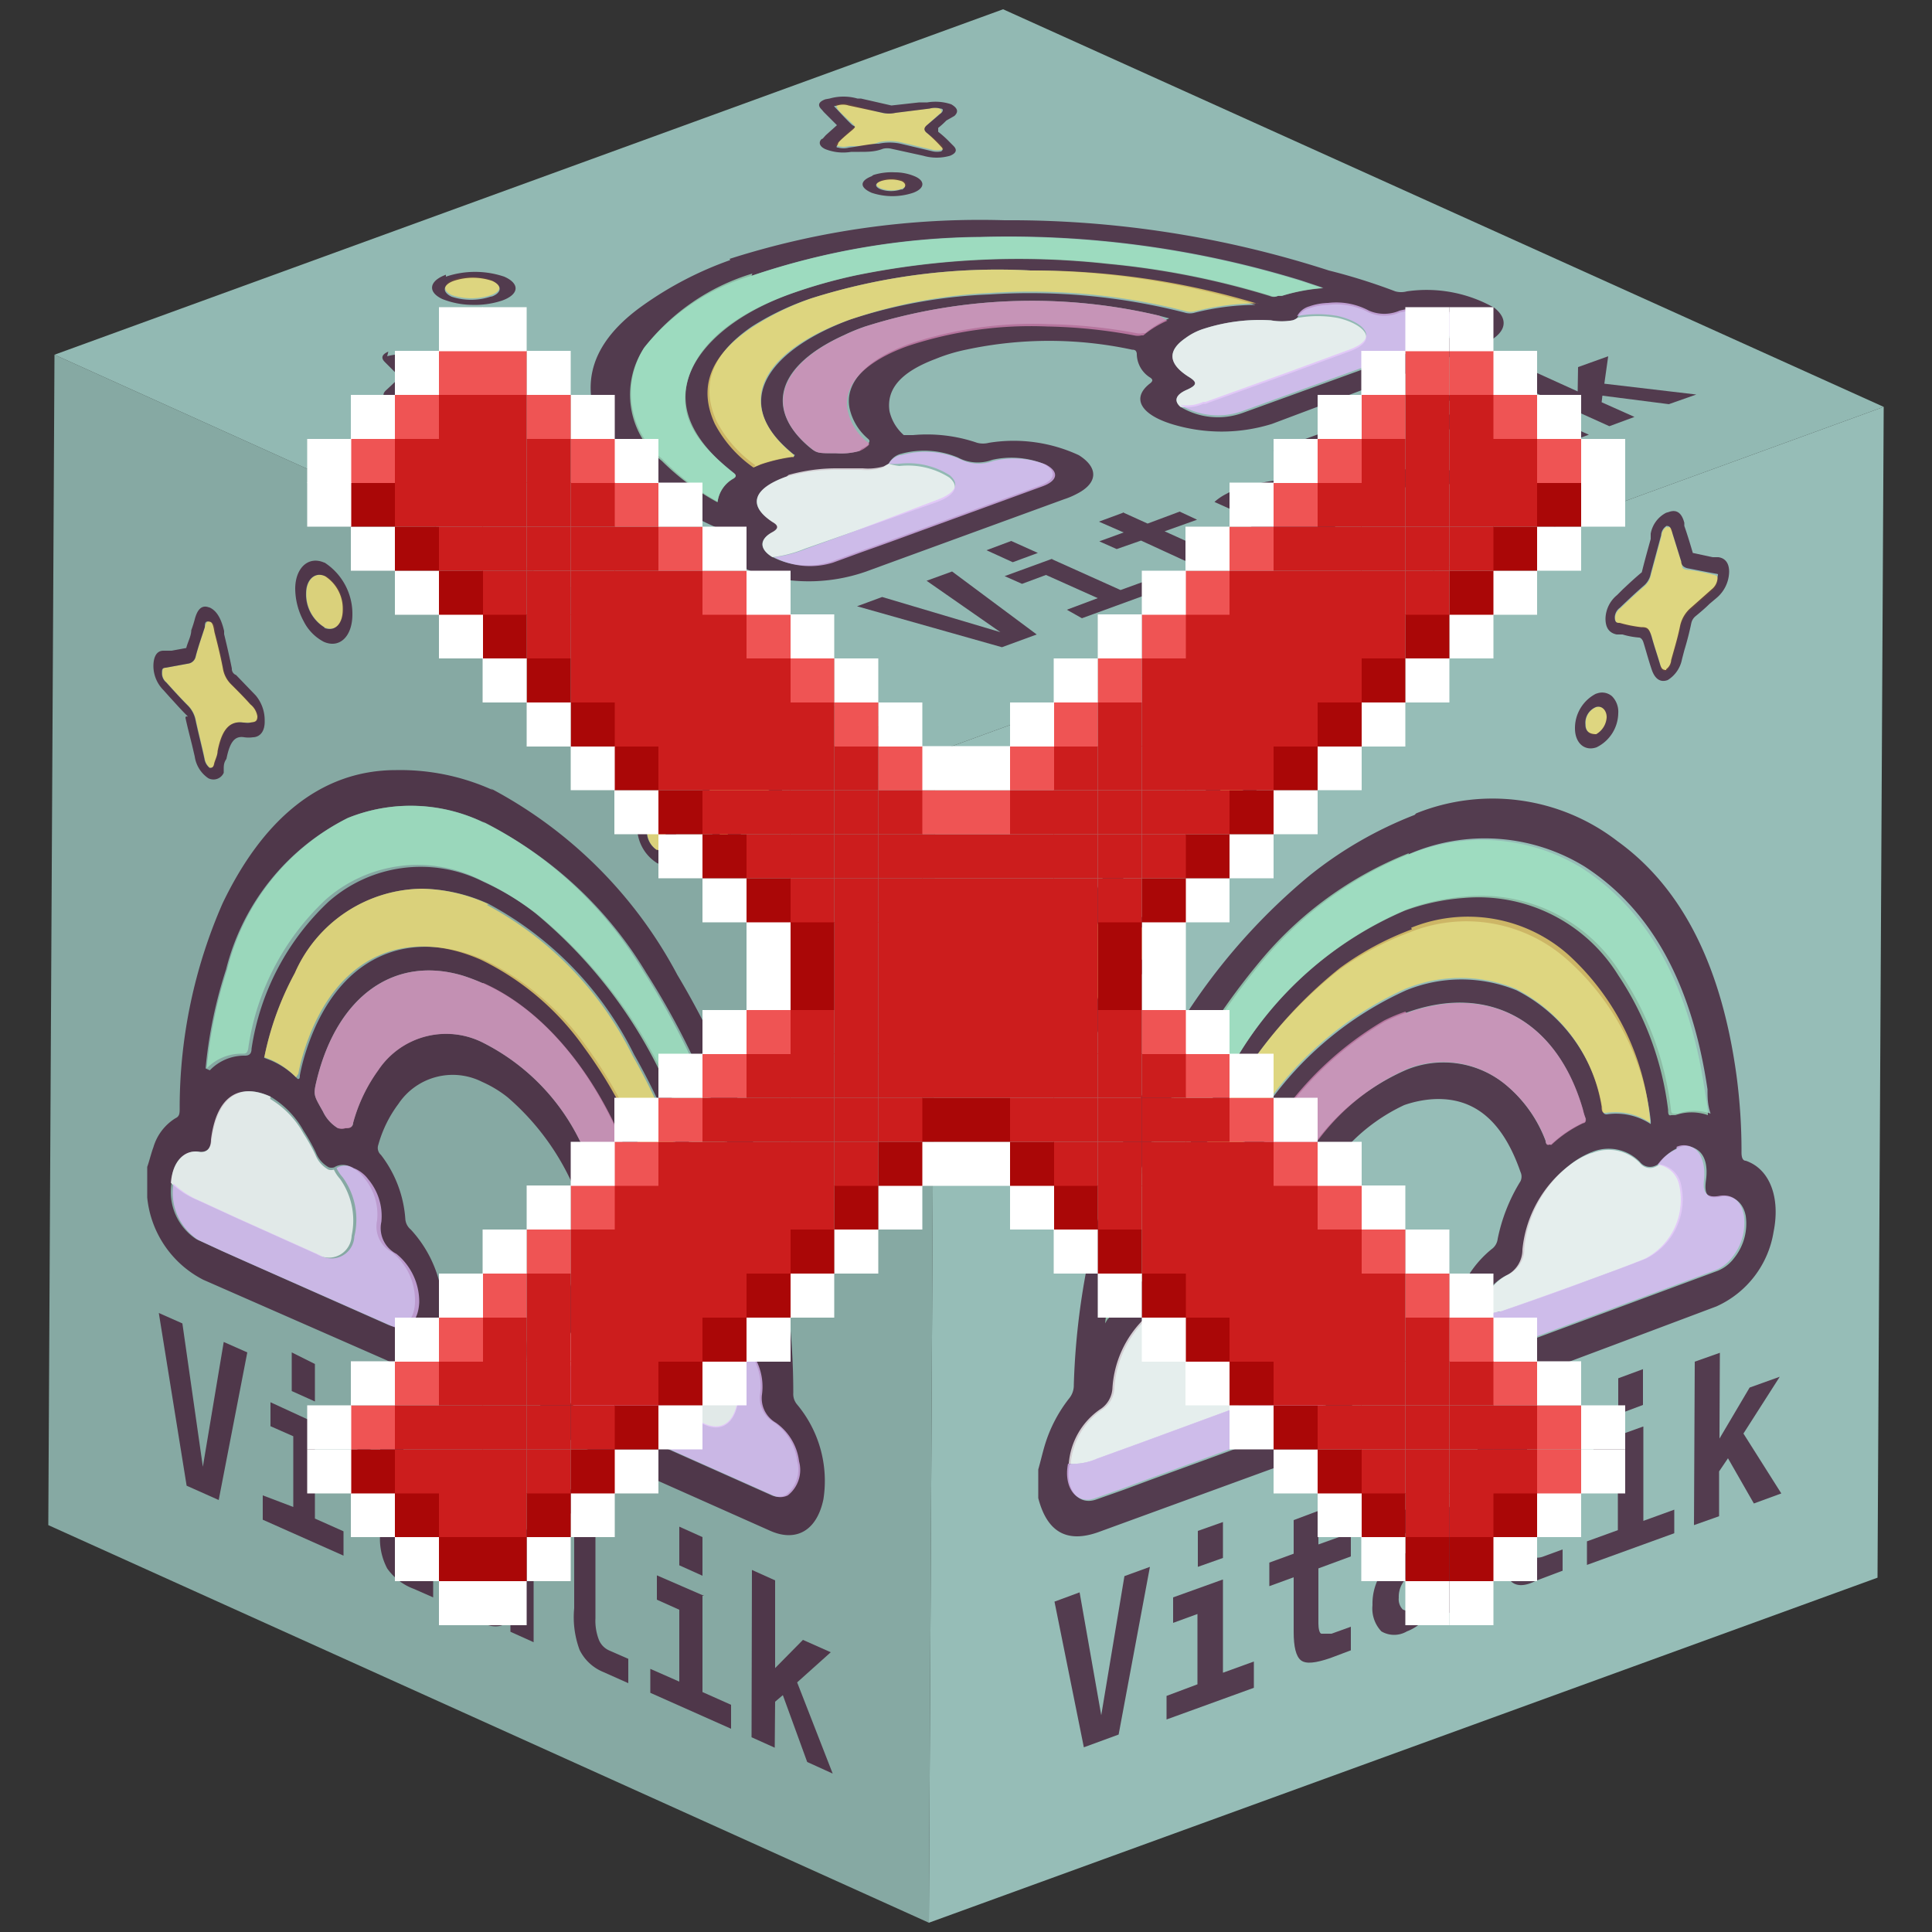 <svg id="Capa_1" data-name="Capa 1" xmlns="http://www.w3.org/2000/svg" xmlns:xlink="http://www.w3.org/1999/xlink" width="50" height="50" viewBox="0 0 50 50">
  <rect x="0" y="0" width="50" height="50" fill="#333333" stroke="none"/>
  <defs>
    <clipPath id="clip-path">
      <polygon points="24.04 49.76 1.25 39.47 1.41 9.18 24.2 19.47 24.04 49.76" fill="none"/>
    </clipPath>
    <clipPath id="clip-path-2">
      <polygon points="24.2 19.47 1.41 9.18 25.96 0.24 48.75 10.53 24.2 19.47" fill="none"/>
    </clipPath>
    <clipPath id="clip-path-3">
      <polygon points="48.75 10.53 48.59 40.83 24.04 49.76 24.2 19.47 48.75 10.53" fill="none"/>
    </clipPath>
  </defs>
  <g id="Figment_lido">
    <g style="isolation: isolate">
      <g>
        <polygon points="24.04 49.76 1.25 39.47 1.41 9.18 24.2 19.47 24.04 49.76" fill="#86a9a3"/>
        <g style="isolation: isolate">
          <g clip-path="url(#clip-path)">
            <g>
              <path d="M14.31,34.9c.09-.34.29-.47.59-.39s.37,0,.41-.36c.11-.84.48-1.29,1.11-1.28a1.35,1.35,0,0,1,.52.11,2.65,2.65,0,0,1,1.14,1.23.85.85,0,0,0,.34.41.31.31,0,0,0,.13,0,.46.46,0,0,1,.45,0,.83.83,0,0,1,.35.31,1.51,1.51,0,0,1,.32,1.15.73.73,0,0,0,.36.73,1.44,1.44,0,0,1,.6,1,.84.84,0,0,1-.29.88.44.44,0,0,1-.39,0l-5-2.23a1.46,1.46,0,0,1-.64-1.57M4.44,30.61c0-.55.35-.87.74-.8.18,0,.28-.08.3-.32C5.62,28.42,6.19,28,7,28.38l0,0a2.38,2.38,0,0,1,.86.89,4.88,4.88,0,0,1,.31.55.75.75,0,0,0,.34.39.23.23,0,0,0,.14,0,.41.41,0,0,1,.44,0,.87.87,0,0,1,.33.27,1.48,1.48,0,0,1,.34,1.1.75.75,0,0,0,.39.83,1.6,1.6,0,0,1,.59,1.26c0,.52-.32.79-.71.61L6.38,32.66l-.65-.29-.65-.3a1.46,1.46,0,0,1-.64-1.46M8.75,29.2a1,1,0,0,1-.39-.43c-.24-.43-.26-.42-.16-.83.53-2.16,2-3.22,3.78-2.69a5.1,5.1,0,0,1,.5.19c2,.87,3.62,3.26,4.25,6.17l.06.29c0,.09,0,.08-.06.06a1.68,1.68,0,0,0-.76-.07h-.06c-.06,0-.06-.13-.08-.19A9.29,9.29,0,0,0,15,29.51,5.58,5.58,0,0,0,12.53,27a2.11,2.11,0,0,0-2.74.69,4.19,4.19,0,0,0-.65,1.36c0,.13-.1.14-.2.14a.31.31,0,0,1-.19,0M6.84,27.37a7.77,7.77,0,0,1,.79-2.18A3.64,3.64,0,0,1,10.92,23a4.31,4.31,0,0,1,1.72.39,8.88,8.88,0,0,1,3.77,3.9,16.1,16.1,0,0,1,2,6,.44.44,0,0,1,0,.09,3.93,3.93,0,0,0-1.05-1.15c-.1-.07-.09-.17-.11-.26a11.64,11.64,0,0,0-2.06-4.87,7,7,0,0,0-2.66-2.26C10.59,24,8.7,24.7,7.9,27.27a5.09,5.09,0,0,0-.14.56c0,.05,0,.11-.06.09l0,0A2.08,2.08,0,0,0,7,27.44l-.18-.07m-1.5.28a11.81,11.81,0,0,1,.53-2.56A6,6,0,0,1,9,21.17a4.34,4.34,0,0,1,3.57.14,10.2,10.2,0,0,1,4.15,3.86,19.9,19.9,0,0,1,3,8.44c0,.23,0,.45.07.71a2.27,2.27,0,0,0-.77-.65l-.11,0h0c-.08,0-.07-.13-.08-.21a17.51,17.51,0,0,0-1.2-4.58,12.33,12.33,0,0,0-3.7-5.2,7.08,7.08,0,0,0-1.42-.86,3.6,3.6,0,0,0-4,.51,6.54,6.54,0,0,0-2,3.81c0,.14-.07.18-.17.18a1.24,1.24,0,0,0-.91.38m7.33-7.25a5.8,5.8,0,0,0-2.51-.52c-2,0-3.48,1.34-4.49,3.45a13.18,13.18,0,0,0-1.11,5.29c0,.14,0,.22-.11.27a1.32,1.32,0,0,0-.57.75c-.06.16-.1.34-.16.51v.7l0,.09a2.69,2.69,0,0,0,1.45,2.13L10,35.2a1.39,1.39,0,0,0,.32.12c.61.12,1.07-.34,1.14-1.12a3.15,3.15,0,0,0-.83-2.38.39.39,0,0,1-.14-.27,3.06,3.06,0,0,0-.63-1.66.24.24,0,0,1-.07-.26,3.18,3.18,0,0,1,.52-1.06A1.69,1.69,0,0,1,12.48,28a3,3,0,0,1,.66.4,6.49,6.49,0,0,1,2.14,3.73.18.18,0,0,1,0,.21,2,2,0,0,0-.54,1.07c0,.11-.06.15-.15.15-.68,0-1.06.71-.94,1.73A2.79,2.79,0,0,0,15,37.42l2.47,1.1,2.47,1.1c.66.29,1.2,0,1.37-.82a3.08,3.08,0,0,0-.68-2.45.42.42,0,0,1-.1-.3,18,18,0,0,0-.13-2.18,21.05,21.05,0,0,0-2.87-8.64,11.6,11.6,0,0,0-4.84-4.83" fill="#3c122c" opacity="0.75"/>
              <path d="M5.43,16.07h0c-.07,0-.1.05-.12.14-.08.25-.17.5-.24.77a.23.23,0,0,1-.17.19l-.6.11c-.06,0-.1,0-.1.15a.3.3,0,0,0,.11.23c.18.2.37.41.56.6a.74.74,0,0,1,.2.38c.07.33.16.67.23,1a.38.38,0,0,0,.13.23c.06,0,.1,0,.13-.1s.06-.21.09-.33c.09-.45.25-.8.66-.74.06,0,.12,0,.19,0s.18,0,.18-.16a.49.49,0,0,0-.18-.31c-.16-.18-.33-.35-.5-.52a.74.74,0,0,1-.21-.4c-.06-.32-.14-.64-.22-.95,0-.11,0-.23-.13-.27" fill="#f5df6e" opacity="0.75"/>
              <path d="M5.42,19.87a.38.38,0,0,1-.13-.23c-.07-.33-.16-.67-.23-1a.74.74,0,0,0-.2-.38c-.19-.19-.38-.4-.56-.6a.3.3,0,0,1-.11-.23c0-.11,0-.14.1-.15l.6-.11A.23.23,0,0,0,5.06,17c.07-.27.16-.52.24-.77,0-.09,0-.17.12-.14h0c.09,0,.11.16.13.27.08.31.16.63.22.95a.74.74,0,0,0,.21.4c.17.17.34.34.5.52a.49.49,0,0,1,.18.31c0,.16-.1.14-.18.16s-.13,0-.19,0c-.41-.06-.57.29-.66.74,0,.12-.07.23-.09.33s-.07.11-.13.1m0-4.15h0c-.25-.1-.33.18-.36.27a3,3,0,0,1-.1.32c0,.15-.09.3-.13.46l0,0-.38.07-.21,0c-.22,0-.26.24-.26.4a.89.89,0,0,0,.26.62l.17.19c.13.14.26.29.4.43s0,0,0,.1c.05.23.11.46.17.7l.07.3a.82.82,0,0,0,.35.56l0,0h0A.29.29,0,0,0,5.79,20l0-.09c0-.09,0-.17.07-.27.09-.45.22-.6.46-.56a.79.79,0,0,0,.23,0h0c.08,0,.31-.05.3-.43A1,1,0,0,0,6.62,18l0,0-.51-.53A.17.17,0,0,1,6,17.3c-.06-.3-.13-.6-.2-.89l0-.08c-.08-.34-.2-.53-.38-.61" fill="#3c122c" opacity="0.75"/>
              <path d="M18.72,17.89h0c-.08,0-.1.05-.12.13-.09.26-.17.53-.25.79s-.07.16-.16.17l-.58.1c-.06,0-.12,0-.12.15a.36.36,0,0,0,.12.26c.17.18.33.38.51.54a.91.91,0,0,1,.27.51c.06.3.13.6.2.9,0,.1.05.2.14.24h0c.07,0,.09-.06.12-.14.07-.24.15-.47.21-.73s.13-.25.26-.26l.49-.07a.16.16,0,0,0,.14-.18c0-.12-.07-.18-.13-.24-.19-.21-.38-.43-.58-.62a.61.61,0,0,1-.16-.32c-.07-.33-.15-.65-.22-1,0-.1-.05-.22-.14-.26" fill="#f5df6e" opacity="0.75"/>
              <path d="M18.72,21.68c-.09,0-.11-.14-.14-.24-.07-.3-.14-.6-.2-.9a.91.91,0,0,0-.27-.51c-.18-.16-.34-.36-.51-.54a.36.36,0,0,1-.12-.26c0-.12.06-.13.12-.15l.58-.1c.09,0,.13-.06.16-.17s.16-.53.25-.79c0-.08,0-.17.12-.13h0c.09,0,.11.16.14.26.07.33.15.65.22,1a.61.61,0,0,0,.16.32c.2.19.39.41.58.62.06.06.14.12.13.24a.16.16,0,0,1-.14.18l-.49.07c-.13,0-.22.08-.26.26s-.14.49-.21.73c0,.08-.05.16-.12.14h0m0-4.14h0c-.17-.07-.29,0-.36.24l0,.12c-.07.23-.15.46-.21.7v0a3,3,0,0,0-.45.07l-.15,0c-.07,0-.27.05-.27.39a1,1,0,0,0,.27.65,1.07,1.07,0,0,1,.14.16c.13.14.26.28.4.41s.07.06.1.21c.06.3.14.61.21.91a.78.78,0,0,0,.38.59h0c.24.08.31-.17.34-.26l.06-.19c.05-.18.11-.37.15-.57a.12.12,0,0,1,.12-.1l.32-.05.17,0c.25,0,.3-.25.3-.43a.87.87,0,0,0-.26-.62l-.14-.15c-.15-.16-.31-.34-.47-.5h0v0c-.07-.29-.13-.59-.2-.88l0-.11a.77.77,0,0,0-.38-.6" fill="#3c122c" opacity="0.75"/>
              <path d="M8.42,14.91h0c-.26-.12-.49.09-.49.44a1,1,0,0,0,.48.89h0c.27.11.48-.1.48-.47a1,1,0,0,0-.46-.87" fill="#f5df6e" opacity="0.75"/>
              <path d="M8.4,16.24a1,1,0,0,1-.48-.89c0-.35.23-.56.49-.44h0a1,1,0,0,1,.46.87c0,.37-.21.58-.48.47h0m0-1.69h0c-.41-.18-.75.14-.75.68a1.81,1.81,0,0,0,.22.84,1.21,1.21,0,0,0,.52.53c.41.18.74-.14.74-.71a1.58,1.58,0,0,0-.72-1.34" fill="#3c122c" opacity="0.75"/>
              <path d="M17,21.25h0c-.15-.06-.25,0-.25.25A.57.57,0,0,0,17,22h0c.13.05.25-.06.25-.24a.56.56,0,0,0-.26-.48" fill="#f5df6e" opacity="0.75"/>
              <path d="M17,22a.57.57,0,0,1-.26-.48c0-.22.1-.31.25-.25h0a.56.56,0,0,1,.26.48c0,.18-.12.29-.25.24h0m0-1.08h0c-.3-.12-.51.08-.51.49a1.1,1.1,0,0,0,.52.94c.29.12.52-.1.52-.46a1.12,1.12,0,0,0-.15-.58.88.88,0,0,0-.37-.39" fill="#3c122c" opacity="0.75"/>
              <path d="M12.56,21.31A4.34,4.34,0,0,0,9,21.17a6,6,0,0,0-3.12,3.92,11.81,11.81,0,0,0-.53,2.56,1.24,1.24,0,0,1,.91-.38c.1,0,.15,0,.17-.18a6.54,6.54,0,0,1,2-3.81,3.6,3.6,0,0,1,4-.51,7.08,7.08,0,0,1,1.42.86,12.33,12.33,0,0,1,3.7,5.2,17.51,17.51,0,0,1,1.2,4.58c0,.08,0,.17.08.21h0l.11,0a2.27,2.27,0,0,1,.77.65c0-.26,0-.48-.07-.71a19.9,19.9,0,0,0-3-8.44,10.2,10.2,0,0,0-4.15-3.86" fill="#a0e7c2" opacity="0.75"/>
              <path d="M12.64,23.4A4.31,4.31,0,0,0,10.92,23a3.64,3.64,0,0,0-3.29,2.18,7.77,7.77,0,0,0-.79,2.18l.18.07a2.08,2.08,0,0,1,.64.45l0,0s0,0,.06-.09a5.09,5.09,0,0,1,.14-.56c.8-2.57,2.69-3.23,4.59-2.39a7,7,0,0,1,2.66,2.26A11.64,11.64,0,0,1,17.21,32c0,.09,0,.19.11.26a3.93,3.93,0,0,1,1.05,1.15.44.44,0,0,0,0-.09,16.1,16.1,0,0,0-2-6,8.88,8.88,0,0,0-3.77-3.9" fill="#f5df6e" opacity="0.75"/>
              <path d="M12.48,25.44a5.1,5.1,0,0,0-.5-.19c-1.77-.53-3.25.53-3.78,2.69-.1.41-.08.4.16.83a1,1,0,0,0,.39.43.31.31,0,0,0,.19,0c.1,0,.17,0,.2-.14a4.19,4.19,0,0,1,.65-1.36A2.11,2.11,0,0,1,12.53,27,5.58,5.58,0,0,1,15,29.51a9.29,9.29,0,0,1,.88,2.19c0,.06,0,.16.08.19H16a1.68,1.68,0,0,1,.76.07s.08,0,.06-.06l-.06-.29c-.63-2.91-2.29-5.3-4.25-6.17" fill="#d688b8" opacity="0.75"/>
              <path d="M7,28.38c-.83-.37-1.4,0-1.54,1.11,0,.24-.12.35-.3.32-.39-.07-.69.25-.74.8a2.21,2.21,0,0,0,.69.45l1,.46,2.09.94a.59.59,0,0,0,.9-.48,1.86,1.86,0,0,0-.3-1.47,1,1,0,0,1-.16-.24.23.23,0,0,1-.14,0,.75.75,0,0,1-.34-.39,4.88,4.88,0,0,0-.31-.55,2.38,2.38,0,0,0-.86-.89l0,0" fill="#fefefe" opacity="0.75"/>
              <path d="M16.94,33a1.35,1.35,0,0,0-.52-.11c-.63,0-1,.44-1.11,1.28,0,.37-.13.44-.41.36s-.5.05-.59.39a.64.64,0,0,0,.4.41l0,0,2,.88,1.54.67c.73.31,1-.58.81-1.3a1.92,1.92,0,0,0-.51-.94.31.31,0,0,1-.13,0,.85.85,0,0,1-.34-.41A2.65,2.65,0,0,0,16.94,33" fill="#fefefe" opacity="0.75"/>
              <path d="M9.15,30.23a.41.41,0,0,0-.44,0,1,1,0,0,0,.16.24A1.86,1.86,0,0,1,9.17,32a.59.59,0,0,1-.9.48l-2.09-.94-1-.46a2.21,2.21,0,0,1-.69-.45,1.46,1.46,0,0,0,.64,1.46l.65.3.65.29,3.71,1.64c.39.18.68-.09.71-.61a1.6,1.6,0,0,0-.59-1.26.75.75,0,0,1-.39-.83,1.48,1.48,0,0,0-.34-1.1.87.87,0,0,0-.33-.27" fill="#e0bcfb" opacity="0.75"/>
              <path d="M19,34.61a.46.46,0,0,0-.45,0,1.92,1.92,0,0,1,.51.94c.16.72-.08,1.61-.81,1.3l-1.54-.67-2-.88,0,0a.64.64,0,0,1-.4-.41A1.46,1.46,0,0,0,15,36.47l5,2.23a.44.44,0,0,0,.39,0,.84.84,0,0,0,.29-.88,1.44,1.44,0,0,0-.6-1,.73.73,0,0,1-.36-.73,1.51,1.51,0,0,0-.32-1.15.83.83,0,0,0-.35-.31" fill="#e0bcfb" opacity="0.75"/>
              <polyline points="6.4 35 5.79 34.73 5.25 37.96 4.72 34.25 4.11 33.98 4.83 38.45 5.66 38.82 6.4 35" fill="#3c122c" opacity="0.75"/>
              <path d="M8.15,36.82,7,36.29v.62l.59.26V39L6.8,38.7v.63l2.09.93v-.63l-.74-.33V36.82m0-1.52L7.55,35V36l.6.27v-1" fill="#3c122c" opacity="0.75"/>
              <path d="M10.44,37l-.6-.27v.89l-.59-.26v.62l.59.26v1.44a1.63,1.63,0,0,0,.18.91,1.46,1.46,0,0,0,.69.53l.5.22v-.62l-.45-.2a.52.52,0,0,1-.25-.2.67.67,0,0,1-.07-.33V38.46l.78.35v-.63l-.78-.34V37" fill="#3c122c" opacity="0.75"/>
              <path d="M12.71,41.48a.53.53,0,0,1-.25-.24.76.76,0,0,1-.09-.38c0-.18.05-.3.14-.33s.24,0,.46.09l.24.1v.06a1.08,1.08,0,0,1-.13.62.27.27,0,0,1-.37.08m.09-2.67a2.14,2.14,0,0,0-.43-.14,1.88,1.88,0,0,0-.41,0v.7a1.07,1.07,0,0,1,.43,0,1.29,1.29,0,0,1,.41.1.7.7,0,0,1,.31.24.6.6,0,0,1,.1.35v.13L12.8,40a1,1,0,0,0-.8-.1q-.27.15-.27.69a1.77,1.77,0,0,0,.22.88,1.32,1.32,0,0,0,.61.56.62.62,0,0,0,.37.05.42.42,0,0,0,.28-.19v.34l.6.27V40.67a2.52,2.52,0,0,0-.23-1.2,1.63,1.63,0,0,0-.78-.66" fill="#3c122c" opacity="0.75"/>
              <path d="M15.46,38.85l-1.21-.53v.62l.61.27v2.41A2.43,2.43,0,0,0,15,42.7a1.18,1.18,0,0,0,.61.57l.65.29v-.63l-.48-.21a.51.51,0,0,1-.28-.28,1.36,1.36,0,0,1-.09-.56v-3" fill="#3c122c" opacity="0.75"/>
              <path d="M18.22,41.3,17,40.77v.63l.58.26v1.86l-.75-.33v.62l2.09.93v-.62l-.74-.33V41.3m0-1.52-.6-.27v1l.6.27v-.95" fill="#3c122c" opacity="0.75"/>
              <polyline points="20.06 40.9 19.46 40.63 19.45 44.96 20.05 45.23 20.06 44.04 20.26 43.87 20.89 45.6 21.55 45.9 20.63 43.54 21.5 42.76 20.78 42.44 20.06 43.17 20.06 40.9" fill="#3c122c" opacity="0.75"/>
            </g>
          </g>
        </g>
      </g>
      <g>
        <polygon points="24.2 19.47 1.41 9.18 25.96 0.24 48.75 10.53 24.2 19.47" fill="#92b9b3"/>
        <g style="isolation: isolate">
          <g clip-path="url(#clip-path-2)">
            <g>
              <path d="M30.55,10.53c-.18-.16-.12-.31.16-.44s.28-.2.05-.34c-.52-.33-.56-.67-.08-1a1.6,1.6,0,0,1,.47-.24,4.72,4.72,0,0,1,1.74-.22,1.6,1.6,0,0,0,.56,0,.34.34,0,0,0,.12-.06.51.51,0,0,1,.31-.25,1.59,1.59,0,0,1,.49-.09,1.79,1.79,0,0,1,1.06.2,1,1,0,0,0,.79,0,2.4,2.4,0,0,1,1.19,0c.34.1.51.28.41.44a.53.53,0,0,1-.29.21l-5.38,1.95a1.88,1.88,0,0,1-1.6-.16M20,14.42c-.35-.2-.37-.46,0-.65.16-.09.16-.17,0-.26-.66-.42-.53-.86.37-1.18l0,0a4.63,4.63,0,0,1,1.29-.17c.21,0,.42,0,.63,0a1.46,1.46,0,0,0,.54-.05L23,12a.49.49,0,0,1,.3-.25,2.25,2.25,0,0,1,1.49.09,1.08,1.08,0,0,0,.89.06A2.26,2.26,0,0,1,27,12c.35.18.33.42-.09.57l-4,1.46-.7.25-.71.26A2,2,0,0,1,20,14.42m2.24-2.75a1.73,1.73,0,0,1-.6.06c-.5,0-.5,0-.72-.18-1.15-1-.78-2.11.93-2.88a4.55,4.55,0,0,1,.51-.21A14.3,14.3,0,0,1,30,8.17l.26.07c.08,0,0,0,0,0a2.54,2.54,0,0,0-.62.38s0,0-.05,0a.41.41,0,0,1-.19,0,13.38,13.38,0,0,0-2.24-.23,10.11,10.11,0,0,0-3.6.5c-1.1.39-1.72,1-1.57,1.69a1.44,1.44,0,0,0,.48.78c.07.06,0,.1,0,.15a.69.69,0,0,1-.17.1m-2.75.43a3.19,3.19,0,0,1-1-1.13c-.4-.87-.2-1.7.91-2.46A6.94,6.94,0,0,1,21,7.72,16,16,0,0,1,26.67,7a19.92,19.92,0,0,1,5.82.89l.06,0a6.65,6.65,0,0,0-1.62.2.46.46,0,0,1-.27,0,16.18,16.18,0,0,0-5.05-.47A13.16,13.16,0,0,0,22,8.27c-2,.75-3,2-1.75,3.23a3.79,3.79,0,0,0,.29.26s.06,0,0,.06h-.05a4.27,4.27,0,0,0-.8.19l-.19.08m-.93.89a6.25,6.25,0,0,1-1.44-1.11A2.2,2.2,0,0,1,16.67,9a5.6,5.6,0,0,1,2.8-1.87,19,19,0,0,1,5.91-1,25.77,25.77,0,0,1,8.3,1.13l.57.19a4.77,4.77,0,0,0-1.06.2l-.1,0h0a.25.25,0,0,1-.21,0,21,21,0,0,0-4.19-.83,21.08,21.08,0,0,0-6.53.3,13.39,13.39,0,0,0-1.69.48C18.85,8.18,18,9,17.78,9.91s.28,1.59,1.2,2.32c.08.06.08.1,0,.15a.81.81,0,0,0-.41.61m.33-6.26a9.15,9.15,0,0,0-2.27,1.18C15.1,9,15,10.2,15.71,11.42a6.94,6.94,0,0,0,3,2.3c.1,0,.14.08.1.14a.47.47,0,0,0,.11.55,3,3,0,0,0,.25.25l.5.23h.09a4.5,4.5,0,0,0,2.63-.09l5.15-1.88a2,2,0,0,0,.33-.14c.55-.28.56-.68.05-1a4,4,0,0,0-2.33-.32.61.61,0,0,1-.3,0,4,4,0,0,0-1.66-.2c-.13,0-.19,0-.24,0a1.17,1.17,0,0,1-.37-.62c-.08-.55.26-1,1.19-1.35A4.44,4.44,0,0,1,25,9.05a10.22,10.22,0,0,1,4.3,0c.1,0,.11.05.12.1a.73.73,0,0,0,.36.63c.06.05.05.08,0,.13-.5.37-.29.8.53,1.06a4.38,4.38,0,0,0,2.61,0l2.66-1,2.65-1c.71-.26.88-.65.45-1a3.55,3.55,0,0,0-2.27-.43.56.56,0,0,1-.3,0A15.14,15.14,0,0,0,34.39,7,26.83,26.83,0,0,0,26,5.7a21.27,21.27,0,0,0-7.12,1" fill="#3c122c" opacity="0.75"/>
              <path d="M10.32,9.21h0c-.08,0,0,.07,0,.11l.38.38a.09.09,0,0,1,0,.15c-.12.12-.24.24-.37.35s0,.07,0,.11a.52.52,0,0,0,.25,0l.85-.1a1,1,0,0,1,.42,0l.9.19a.57.57,0,0,0,.26,0c.05,0,.06-.06,0-.1l-.17-.16c-.26-.19-.38-.39,0-.59a.42.42,0,0,0,.12-.1c0-.05.14-.11,0-.16a.69.69,0,0,0-.35,0l-.75.1a1.13,1.13,0,0,1-.45,0l-.85-.19a.48.48,0,0,0-.29,0" fill="#f5df6e" opacity="0.75"/>
              <path d="M13,10.44a.57.57,0,0,1-.26,0l-.9-.19a1,1,0,0,0-.42,0l-.85.1a.52.52,0,0,1-.25,0c-.07,0-.06-.07,0-.11s.25-.23.37-.35a.08.08,0,0,0,0-.15l-.38-.38s-.08-.08,0-.11h0a.48.48,0,0,1,.29,0l.85.19a1.13,1.13,0,0,0,.45,0l.75-.1a.69.69,0,0,1,.35,0c.12.05,0,.11,0,.16a.42.42,0,0,1-.12.1c-.35.2-.23.4,0,.59l.17.16s0,.07,0,.1m-3-1.35h0c-.26.11-.12.24-.08.28l.16.16.22.22v0l-.24.23-.13.12c-.13.13,0,.22.1.27a1.23,1.23,0,0,0,.63.06l.26,0,.62-.08s0,0,.1,0l.63.14.28.06a1.32,1.32,0,0,0,.66,0h0l0,0c.13-.07.16-.16.07-.25l0,0a.89.89,0,0,0-.14-.13c-.25-.19-.26-.31-.05-.43a.7.7,0,0,0,.15-.12l0,0,0,0c.05,0,.19-.17-.09-.29a1.36,1.36,0,0,0-.7-.05h0l-.77.11a.2.2,0,0,1-.12,0l-.79-.18h-.08a1.34,1.34,0,0,0-.72,0" fill="#3c122c" opacity="0.75"/>
              <path d="M21.67,2.69h0c-.09,0,0,.07,0,.11s.24.26.38.39.06.09,0,.14-.24.23-.36.34-.08.07,0,.11a.53.53,0,0,0,.28,0c.26,0,.53,0,.77-.1a1.35,1.35,0,0,1,.57,0l.8.19a.53.53,0,0,0,.28,0h0c.07,0,0-.07,0-.11A4,4,0,0,0,24,3.45c-.1-.08-.08-.15,0-.22l.32-.29c.05,0,.07-.09,0-.13a.53.53,0,0,0-.28,0l-.88.11a.77.77,0,0,1-.34,0L22,2.7a.48.48,0,0,0-.29,0" fill="#f5df6e" opacity="0.75"/>
              <path d="M24.39,3.91a.53.53,0,0,1-.28,0l-.8-.19a1.35,1.35,0,0,0-.57,0c-.24,0-.51.07-.77.1a.53.53,0,0,1-.28,0c-.09,0,0-.07,0-.11s.23-.23.36-.34.06-.09,0-.14-.26-.26-.38-.39-.1-.08,0-.11h0a.48.48,0,0,1,.29,0l.88.19a.77.77,0,0,0,.34,0l.88-.11a.53.53,0,0,1,.28,0c.09,0,.07.08,0,.13L24,3.23c-.09.07-.11.14,0,.22a4,4,0,0,1,.36.35s.08.07,0,.11h0m-3-1.34h0q-.27.1-.09.27l.05.06.34.34h0l-.29.26-.08.09c-.05,0-.17.16.07.27a1.26,1.26,0,0,0,.67.07l.22,0c.2,0,.4,0,.6-.08a.46.46,0,0,1,.22,0l.82.18a1.25,1.25,0,0,0,.7,0h0c.24-.1.12-.22.08-.26l-.09-.09a2.7,2.7,0,0,0-.3-.27s0-.05,0-.1a1.9,1.9,0,0,0,.21-.19L24.7,3c.16-.15,0-.25-.08-.3A1.28,1.28,0,0,0,24,2.65l-.21,0-.72.08h0l-.79-.18-.09,0a1.32,1.32,0,0,0-.72,0" fill="#3c122c" opacity="0.75"/>
              <path d="M11.75,7.23h0c-.28.1-.31.29-.05.41a1.62,1.62,0,0,0,1,0h0c.29-.1.3-.28,0-.4a1.57,1.57,0,0,0-1,0" fill="#f5df6e" opacity="0.75"/>
              <path d="M12.69,7.68a1.62,1.62,0,0,1-1,0c-.26-.12-.23-.31.05-.41h0a1.57,1.57,0,0,1,1,0c.26.12.25.3,0,.4h0m-1.2-.56h0c-.44.16-.48.45-.09.63a2.15,2.15,0,0,0,.77.15,2.24,2.24,0,0,0,.77-.11c.45-.16.47-.44.06-.62a2.36,2.36,0,0,0-1.51,0" fill="#3c122c" opacity="0.75"/>
              <path d="M22.81,4.67h0c-.16.06-.17.14,0,.21a.83.83,0,0,0,.54,0h0c.14-.06.15-.16,0-.22a.86.86,0,0,0-.55,0" fill="#f5df6e" opacity="0.75"/>
              <path d="M23.33,4.9a.83.83,0,0,1-.54,0c-.16-.07-.15-.15,0-.21h0a.86.86,0,0,1,.55,0c.12.06.11.16,0,.22h0m-.78-.35h0c-.31.12-.32.29,0,.43a1.7,1.7,0,0,0,1.07,0c.3-.11.32-.3.06-.42a1.31,1.31,0,0,0-.53-.11,1.59,1.59,0,0,0-.56.07" fill="#3c122c" opacity="0.75"/>
              <path d="M19.47,7.08A5.6,5.6,0,0,0,16.67,9a2.2,2.2,0,0,0,.46,2.93A6.25,6.25,0,0,0,18.57,13a.81.81,0,0,1,.41-.61c.08-.05.08-.09,0-.15-.92-.73-1.38-1.5-1.2-2.32s1.07-1.73,2.67-2.31a13.39,13.39,0,0,1,1.69-.48,21.08,21.08,0,0,1,6.53-.3,21,21,0,0,1,4.19.83.25.25,0,0,0,.21,0h0l.1,0a4.77,4.77,0,0,1,1.06-.2l-.57-.19a25.77,25.77,0,0,0-8.3-1.13,19,19,0,0,0-5.91,1" fill="#a0e7c2" opacity="0.75"/>
              <path d="M21,7.72a6.94,6.94,0,0,0-1.59.79c-1.11.76-1.31,1.59-.91,2.46a3.19,3.19,0,0,0,1,1.13l.19-.08a4.27,4.27,0,0,1,.8-.19h.05s0,0,0-.06a3.79,3.79,0,0,1-.29-.26C19,10.24,19.94,9,22,8.27a13.16,13.16,0,0,1,3.63-.69,16.18,16.18,0,0,1,5.05.47.46.46,0,0,0,.27,0,6.65,6.65,0,0,1,1.62-.2l-.06,0A19.92,19.92,0,0,0,26.67,7,16,16,0,0,0,21,7.72" fill="#f5df6e" opacity="0.75"/>
              <path d="M22.37,8.46a4.55,4.55,0,0,0-.51.21c-1.71.77-2.08,1.91-.93,2.88.22.19.22.18.72.18a1.73,1.73,0,0,0,.6-.06.69.69,0,0,0,.17-.1c.07-.05.12-.09,0-.15a1.44,1.44,0,0,1-.48-.78c-.15-.69.47-1.3,1.57-1.69a10.11,10.11,0,0,1,3.6-.5,13.38,13.38,0,0,1,2.24.23.41.41,0,0,0,.19,0s0,0,.05,0a2.54,2.54,0,0,1,.62-.38s.09,0,0,0L30,8.17a14.3,14.3,0,0,0-7.64.29" fill="#d688b8" opacity="0.75"/>
              <path d="M20.36,12.33c-.9.32-1,.76-.37,1.18.16.09.16.17,0,.26-.35.19-.33.45,0,.65a3.21,3.21,0,0,0,.84-.22L22,13.79,24.23,13c.49-.18.61-.41.34-.64a2,2,0,0,0-1.29-.3A1.4,1.4,0,0,1,23,12l-.13.07a1.46,1.46,0,0,1-.54.05c-.21,0-.42,0-.63,0a4.63,4.63,0,0,0-1.29.17l0,0" fill="#fefefe" opacity="0.75"/>
              <path d="M31.15,8.51a1.6,1.6,0,0,0-.47.24c-.48.33-.44.67.08,1,.23.14.23.22-.05.34s-.34.28-.16.44a1.06,1.06,0,0,0,.59-.08l.06,0,2.11-.76,1.63-.6c.79-.3.33-.71-.31-.86a2.89,2.89,0,0,0-1.06,0,.34.34,0,0,1-.12.06,1.6,1.6,0,0,1-.56,0,4.72,4.72,0,0,0-1.74.22" fill="#fefefe" opacity="0.75"/>
              <path d="M23.29,11.78A.49.49,0,0,0,23,12a1.4,1.4,0,0,0,.29,0,2,2,0,0,1,1.29.3c.27.23.15.46-.34.64L22,13.79l-1.13.41a3.21,3.21,0,0,1-.84.22,2,2,0,0,0,1.53.14l.71-.26.7-.25,4-1.46c.42-.15.44-.39.09-.57a2.26,2.26,0,0,0-1.35-.09,1.08,1.08,0,0,1-.89-.06,2.25,2.25,0,0,0-1.49-.09" fill="#e0bcfb" opacity="0.75"/>
              <path d="M33.88,7.93a.51.51,0,0,0-.31.25,2.89,2.89,0,0,1,1.06,0c.64.15,1.1.56.31.86l-1.63.6-2.11.76-.06,0a1.06,1.06,0,0,1-.59.08,1.88,1.88,0,0,0,1.6.16l5.38-1.95a.53.53,0,0,0,.29-.21c.1-.16-.07-.34-.41-.44a2.4,2.4,0,0,0-1.19,0,1,1,0,0,1-.79,0,1.79,1.79,0,0,0-1.06-.2,1.59,1.59,0,0,0-.49.09" fill="#e0bcfb" opacity="0.75"/>
              <polyline points="24.64 14.79 23.98 15.03 25.89 16.36 22.83 15.45 22.18 15.69 25.93 16.75 26.83 16.42 24.64 14.79" fill="#3c122c" opacity="0.75"/>
              <path d="M27.26,14.45,26,14.91l.45.2.62-.23,1.34.6-.8.3L28,16l2.25-.82-.45-.2-.8.29-1.78-.8M26.17,14l-.64.24.68.31.65-.24L26.17,14" fill="#3c122c" opacity="0.75"/>
              <path d="M29.09,13.26l-.65.24.64.28-.63.23.45.2.63-.22,1,.46a2,2,0,0,0,.79.2,2.89,2.89,0,0,0,.91-.2l.53-.2-.44-.2-.5.18a1.09,1.09,0,0,1-.33.07,1.11,1.11,0,0,1-.29-.07l-1.06-.48.84-.3-.45-.21-.83.31-.64-.29" fill="#3c122c" opacity="0.75"/>
              <path d="M34.06,13.51a.85.85,0,0,1-.36.05.77.77,0,0,1-.34-.07c-.14-.06-.18-.12-.14-.18a1,1,0,0,1,.42-.22l.25-.09h0c.21.1.33.19.35.28s-.05.16-.22.22m-1.85-.91a2.91,2.91,0,0,0-.43.19,1.41,1.41,0,0,0-.31.21l.49.22a1.68,1.68,0,0,1,.29-.24,2.36,2.36,0,0,1,.39-.19,1.29,1.29,0,0,1,.41-.08.72.72,0,0,1,.33,0l.09.05L33,13c-.39.14-.62.27-.68.4s0,.24.3.36a2,2,0,0,0,.79.17,2.51,2.51,0,0,0,.86-.15.87.87,0,0,0,.32-.18.21.21,0,0,0,.07-.21l.25.11.64-.23-1.27-.58a2.81,2.81,0,0,0-1-.27,3,3,0,0,0-1.06.21" fill="#3c122c" opacity="0.75"/>
              <path d="M34.25,11.19l-1.3.47.45.21.65-.24,1.73.78a2.66,2.66,0,0,0,.91.25,2.1,2.1,0,0,0,.87-.15l.7-.25-.45-.2-.51.19a1,1,0,0,1-.42.06,1.39,1.39,0,0,1-.46-.14l-2.17-1" fill="#3c122c" opacity="0.75"/>
              <path d="M38.09,10.5,36.82,11l.45.2.62-.23,1.34.6-.8.29.45.21,2.24-.82-.45-.2-.8.29-1.78-.81M37,10l-.64.24.68.3.64-.23L37,10" fill="#3c122c" opacity="0.75"/>
              <polyline points="39.2 9.39 38.55 9.63 41.65 11.03 42.3 10.79 41.45 10.41 41.47 10.24 43.19 10.46 43.9 10.21 41.52 9.93 41.62 9.22 40.84 9.5 40.83 10.13 39.2 9.39" fill="#3c122c" opacity="0.75"/>
            </g>
          </g>
        </g>
      </g>
      <g>
        <polygon points="48.75 10.53 48.59 40.83 24.04 49.76 24.2 19.47 48.75 10.53" fill="#96bdb7"/>
        <g style="isolation: isolate">
          <g clip-path="url(#clip-path-3)">
            <g>
              <path d="M38.31,33.9A1.26,1.26,0,0,1,39,33a.74.74,0,0,0,.45-.7,3.12,3.12,0,0,1,1.2-2.17,2.16,2.16,0,0,1,.56-.32,1.13,1.13,0,0,1,1.23.26.33.33,0,0,0,.37.11.41.41,0,0,0,.14-.08,1.17,1.17,0,0,1,.49-.4.46.46,0,0,1,.38,0c.28.11.39.41.33.85s.1.47.39.42.57.12.64.5a1.42,1.42,0,0,1-.31,1.1,1,1,0,0,1-.42.32l-5.4,2c-.52.19-.85-.3-.69-1m-10.65,4a1.89,1.89,0,0,1,.8-1.4.69.69,0,0,0,.33-.56,2.74,2.74,0,0,1,1.66-2.35h0a1,1,0,0,1,.94.15,1.44,1.44,0,0,1,.33.28.32.32,0,0,0,.36.11l.16-.09a1.06,1.06,0,0,1,.47-.4.52.52,0,0,1,.35,0c.29.1.4.38.37.79s.06.56.41.5.66.26.64.74a1.34,1.34,0,0,1-.76,1.18l-4,1.46-.7.26-.71.25c-.47.16-.8-.29-.68-.9m4.66-4.94a.43.43,0,0,1-.42-.11c-.26-.21-.27-.19-.17-.68a8.64,8.64,0,0,1,4.09-5.74,4.28,4.28,0,0,1,.55-.23c2.11-.77,3.9.18,4.57,2.5a1.55,1.55,0,0,0,.07.23c0,.08,0,.1-.07.12a3.14,3.14,0,0,0-.82.56s0,0-.07,0-.06-.07-.08-.12A3.47,3.47,0,0,0,39,28.1a2.53,2.53,0,0,0-2.61-.41,5.81,5.81,0,0,0-3,3,8.21,8.21,0,0,0-.71,1.86.47.47,0,0,1-.21.3,1,1,0,0,1-.21.13m-2.06-.2a14.39,14.39,0,0,1,.86-2.8,11.56,11.56,0,0,1,3.56-4.85,7.67,7.67,0,0,1,1.86-1,3.92,3.92,0,0,1,4.06.69A6.55,6.55,0,0,1,42.72,29a.51.51,0,0,1,0,.09,1.63,1.63,0,0,0-1.14-.25c-.1,0-.1-.09-.11-.16a4.16,4.16,0,0,0-2.22-3.05,3.77,3.77,0,0,0-2.86,0,8.87,8.87,0,0,0-5,6.14c-.06.22-.11.44-.16.66,0,0,0,.12-.06.13h0a1.41,1.41,0,0,0-.69.09.88.88,0,0,0-.2.09m-1.62,1.51a17.78,17.78,0,0,1,4-9.36,9.59,9.59,0,0,1,3.86-2.81,4.94,4.94,0,0,1,4.48.34c1.79,1.15,2.8,3.13,3.19,5.77,0,.2,0,.4.08.63a1.27,1.27,0,0,0-.84,0l-.11,0h0c-.08,0-.07-.07-.08-.14a8,8,0,0,0-1.29-3.48,4.25,4.25,0,0,0-4-2,5.65,5.65,0,0,0-1.53.33A9.34,9.34,0,0,0,32,27.39a15.18,15.18,0,0,0-2.21,5.42.49.49,0,0,1-.18.31,3.71,3.71,0,0,0-1,1.13m8-13.16a10.29,10.29,0,0,0-2.72,1.57A15.87,15.87,0,0,0,29,29.74a18.79,18.79,0,0,0-1.21,6.1.53.53,0,0,1-.12.35,3.67,3.67,0,0,0-.63,1.21c-.06.2-.11.42-.17.63v.68l0,.06c.23.89.75,1.17,1.56.88l5.18-1.89a2.17,2.17,0,0,0,.35-.15,2.74,2.74,0,0,0,1.23-2c.09-.9-.25-1.52-.89-1.64-.08,0-.13,0-.14-.15a1.2,1.2,0,0,0-.68-1.09c-.09,0-.11-.08-.07-.21A7,7,0,0,1,34,31a4.75,4.75,0,0,1,2.34-2.4,2.82,2.82,0,0,1,.7-.15c1.19-.09,1.89.67,2.31,1.88a.28.28,0,0,1,0,.24,4.55,4.55,0,0,0-.59,1.49.38.38,0,0,1-.16.27,2.78,2.78,0,0,0-1,2.48,1.07,1.07,0,0,0,1.49,1l2.67-1,2.66-1a2.56,2.56,0,0,0,1.48-1.93c.18-.89-.1-1.63-.72-1.84-.08,0-.11-.09-.11-.21a14.7,14.7,0,0,0-.13-2c-.37-2.7-1.33-4.8-3.08-6.06a5.29,5.29,0,0,0-5.21-.72" fill="#3c122c" opacity="0.75"/>
              <path d="M28.77,22.86h0c-.08,0-.11.14-.14.24-.09.32-.18.63-.26.95a.58.58,0,0,1-.19.33l-.64.6a.3.3,0,0,0-.11.23c0,.1.05.12.12.14a5.79,5.79,0,0,0,.6.12c.12,0,.18.08.21.21s.17.52.26.78c0,.07.05.14.13.12a.33.33,0,0,0,.14-.2c0-.13.07-.27.1-.4a1.78,1.78,0,0,1,.71-1.27,1.57,1.57,0,0,0,.21-.17c.08-.09.2-.16.19-.32s-.1-.13-.18-.15l-.54-.1a.24.24,0,0,1-.23-.21c-.07-.26-.15-.51-.23-.75,0-.08-.05-.18-.15-.15" fill="#f5df6e" opacity="0.75"/>
              <path d="M28.75,26.58c-.08,0-.11,0-.13-.12-.09-.26-.18-.52-.26-.78s-.09-.2-.21-.21a5.79,5.79,0,0,1-.6-.12c-.07,0-.12,0-.12-.14a.3.3,0,0,1,.11-.23l.64-.6a.58.58,0,0,0,.19-.33c.08-.32.17-.63.26-.95,0-.1.06-.2.14-.24h0c.1,0,.12.07.15.15.08.24.16.49.23.75a.24.24,0,0,0,.23.21l.54.1c.08,0,.18,0,.18.15s-.11.23-.19.32a1.57,1.57,0,0,1-.21.17A1.78,1.78,0,0,0,29,26c0,.13-.07.27-.1.4a.33.33,0,0,1-.14.2m0-4.07h0a.8.8,0,0,0-.38.56c0,.14-.07.27-.12.4s-.1.37-.14.56l0,.07-.41.38-.23.22a.81.81,0,0,0-.28.6c0,.22.09.36.28.39l.18.05.44.08s0,0,.05.06.11.36.17.55l.08.23c.08.22.2.31.38.26h0l0,0a.85.85,0,0,0,.35-.5l0-.11a3.18,3.18,0,0,0,.08-.33,1.26,1.26,0,0,1,.5-.93,1.32,1.32,0,0,0,.25-.21l0,0,0,0a.88.88,0,0,0,.33-.66.37.37,0,0,0-.33-.4h0c-.18,0-.36-.07-.55-.09a.06.06,0,0,1-.06-.05c-.06-.25-.14-.48-.21-.71l0-.07c-.09-.26-.23-.34-.41-.28" fill="#3c122c" opacity="0.75"/>
              <path d="M43.14,13.63h0a.3.3,0,0,0-.14.24l-.27,1a.53.53,0,0,1-.17.3c-.21.18-.42.38-.63.58a.32.32,0,0,0-.13.24c0,.12.06.14.13.15a3.35,3.35,0,0,0,.55.11c.16,0,.24.11.28.27s.15.48.22.72c0,.07.05.16.15.12h0a.32.32,0,0,0,.13-.24c.08-.29.17-.58.23-.88a.85.85,0,0,1,.29-.48l.53-.47a.4.4,0,0,0,.15-.29c0-.12-.08-.11-.14-.13s-.41-.1-.62-.12-.15-.08-.18-.18l-.24-.77c0-.08,0-.18-.14-.15" fill="#f5df6e" opacity="0.75"/>
              <path d="M43.12,17.34c-.1,0-.12-.05-.15-.12-.07-.24-.15-.47-.22-.72s-.12-.27-.28-.27a3.35,3.35,0,0,1-.55-.11c-.07,0-.13,0-.13-.15a.32.32,0,0,1,.13-.24c.21-.2.42-.4.63-.58a.53.53,0,0,0,.17-.3l.27-1a.3.3,0,0,1,.14-.24h0c.1,0,.11.07.14.15l.24.77c0,.1.07.16.18.18s.41.08.62.12.14,0,.14.13a.4.4,0,0,1-.15.29l-.53.47a.85.85,0,0,0-.29.48c-.06.3-.15.59-.23.88a.32.32,0,0,1-.13.24h0m0-4.05h0a.76.76,0,0,0-.4.54l0,.14c-.08.29-.16.57-.23.86v0c-.17.14-.33.29-.49.44l-.15.15a.81.81,0,0,0-.3.61c0,.23.09.37.29.41l.15,0a2,2,0,0,0,.43.08s.07,0,.11.12.14.49.22.72.22.33.41.26h0a.81.81,0,0,0,.37-.54l.06-.23c.07-.23.13-.46.18-.7a.32.32,0,0,1,.12-.19c.12-.1.24-.2.35-.31l.19-.16a.91.91,0,0,0,.32-.67c0-.33-.21-.37-.28-.38l-.15,0-.51-.11h0c-.07-.24-.14-.47-.22-.7l0-.08c-.07-.27-.21-.35-.4-.28" fill="#3c122c" opacity="0.75"/>
              <path d="M32,19.25h0a1,1,0,0,0-.54.85c0,.36.24.57.52.47h0a1,1,0,0,0,.52-.85c0-.36-.23-.57-.5-.47" fill="#f5df6e" opacity="0.75"/>
              <path d="M32,20.57c-.28.1-.52-.11-.52-.47a1,1,0,0,1,.54-.85h0c.27-.1.5.11.5.47a1,1,0,0,1-.52.85h0m0-1.67h0a1.48,1.48,0,0,0-.82,1.29.83.83,0,0,0,.24.63.56.56,0,0,0,.56.09,1.47,1.47,0,0,0,.81-1.31c0-.54-.36-.86-.78-.71" fill="#3c122c" opacity="0.75"/>
              <path d="M41.31,18.3h0a.44.44,0,0,0-.27.45c0,.19.12.3.28.25h0a.54.54,0,0,0,.27-.44c0-.18-.13-.31-.28-.26" fill="#f5df6e" opacity="0.75"/>
              <path d="M41.31,19c-.16,0-.28-.06-.28-.25a.44.44,0,0,1,.27-.45h0c.15-.05.28.08.28.26a.54.54,0,0,1-.27.44h0m0-1.05h0a1,1,0,0,0-.55.9c0,.38.25.6.56.49a1,1,0,0,0,.56-.88.57.57,0,0,0-.16-.44.39.39,0,0,0-.4-.07" fill="#3c122c" opacity="0.75"/>
              <path d="M36.46,22.08a9.59,9.59,0,0,0-3.86,2.81,17.78,17.78,0,0,0-4,9.36,3.71,3.71,0,0,1,1-1.13.49.49,0,0,0,.18-.31A15.18,15.18,0,0,1,32,27.39a9.34,9.34,0,0,1,4.35-3.82,5.65,5.65,0,0,1,1.53-.33,4.25,4.25,0,0,1,4,2,8,8,0,0,1,1.29,3.48c0,.07,0,.17.08.14h0l.11,0a1.27,1.27,0,0,1,.84,0c0-.23-.05-.43-.08-.63-.39-2.64-1.4-4.62-3.19-5.77a4.94,4.94,0,0,0-4.48-.34" fill="#a0e7c2" opacity="0.75"/>
              <path d="M36.54,24.05a7.67,7.67,0,0,0-1.86,1,11.56,11.56,0,0,0-3.56,4.85,14.39,14.39,0,0,0-.86,2.8.88.88,0,0,1,.2-.09,1.41,1.41,0,0,1,.69-.09h0s0-.08.06-.13c.05-.22.1-.44.16-.66a8.87,8.87,0,0,1,5-6.14,3.77,3.77,0,0,1,2.86,0,4.16,4.16,0,0,1,2.22,3.05c0,.07,0,.18.11.16a1.63,1.63,0,0,1,1.14.25.51.51,0,0,0,0-.09,6.55,6.55,0,0,0-2.12-4.26,3.92,3.92,0,0,0-4.06-.69" fill="#f5df6e" opacity="0.75"/>
              <path d="M36.37,26.18a4.28,4.28,0,0,0-.55.23,8.64,8.64,0,0,0-4.09,5.74c-.1.49-.09.47.17.68a.43.43,0,0,0,.42.11,1,1,0,0,0,.21-.13.47.47,0,0,0,.21-.3,8.21,8.21,0,0,1,.71-1.86,5.81,5.81,0,0,1,3-3A2.53,2.53,0,0,1,39,28.1,3.47,3.47,0,0,1,40,29.51s0,.14.08.12,0,0,.07,0a3.14,3.14,0,0,1,.82-.56s.09,0,.07-.12a1.55,1.55,0,0,1-.07-.23c-.67-2.32-2.46-3.27-4.57-2.5" fill="#d688b8" opacity="0.75"/>
              <path d="M30.45,33.57a2.74,2.74,0,0,0-1.66,2.35.69.69,0,0,1-.33.56,1.89,1.89,0,0,0-.8,1.4,1.55,1.55,0,0,0,.74-.13l1.13-.41,2.26-.83a1.58,1.58,0,0,0,1-1.21,1,1,0,0,0-.33-1.18s-.13,0-.16-.11l-.16.09a.32.32,0,0,1-.36-.11,1.44,1.44,0,0,0-.33-.28,1,1,0,0,0-.94-.15h0" fill="#fefefe" opacity="0.75"/>
              <path d="M41.16,29.85a2.16,2.16,0,0,0-.56.32,3.12,3.12,0,0,0-1.2,2.17A.74.74,0,0,1,39,33a1.26,1.26,0,0,0-.64.86c.1.18.28.13.43.08l.06,0c.7-.24,1.41-.49,2.11-.75s1.1-.4,1.65-.62a1.72,1.72,0,0,0,.89-1.94.67.67,0,0,0-.55-.5.41.41,0,0,1-.14.08.33.33,0,0,1-.37-.11,1.13,1.13,0,0,0-1.23-.26" fill="#fefefe" opacity="0.75"/>
              <path d="M32.75,33.61a1.06,1.06,0,0,0-.47.4c0,.07.11.08.16.11a1,1,0,0,1,.33,1.18,1.58,1.58,0,0,1-1,1.21l-2.26.83-1.13.41a1.55,1.55,0,0,1-.74.13c-.12.61.21,1.06.68.9l.71-.25.7-.26,4-1.46a1.34,1.34,0,0,0,.76-1.18c0-.48-.26-.81-.64-.74s-.44,0-.41-.5-.08-.69-.37-.79a.52.52,0,0,0-.35,0" fill="#e0bcfb" opacity="0.75"/>
              <path d="M43.39,29.74a1.17,1.17,0,0,0-.49.4.67.67,0,0,1,.55.5,1.72,1.72,0,0,1-.89,1.94c-.55.22-1.1.42-1.65.62s-1.41.51-2.11.75l-.06,0c-.15.05-.33.1-.43-.08-.16.7.17,1.19.69,1l5.4-2a1,1,0,0,0,.42-.32,1.42,1.42,0,0,0,.31-1.1c-.07-.38-.31-.56-.64-.5s-.43-.09-.39-.42-.05-.74-.33-.85a.46.46,0,0,0-.38,0" fill="#e0bcfb" opacity="0.75"/>
              <polyline points="29.76 40.55 29.1 40.79 28.5 44.39 27.94 41.21 27.29 41.45 28.05 45.22 28.95 44.89 29.76 40.55" fill="#3c122c" opacity="0.75"/>
              <path d="M31.64,40.88l-1.28.46V42l.63-.23v1.82l-.8.3v.61l2.26-.82V43l-.8.29V40.88m0-1.49-.65.23v.93l.65-.23v-.93" fill="#3c122c" opacity="0.75"/>
              <path d="M34.12,39.1l-.64.24v.87l-.63.23v.61l.63-.23v1.41c0,.39.06.64.19.74s.38.07.76-.06l.53-.2V42.1l-.5.18c-.12,0-.21,0-.26,0s-.08-.13-.08-.26V40.59l.84-.31v-.61l-.84.3V39.1" fill="#3c122c" opacity="0.75"/>
              <path d="M36.57,41.65a.27.27,0,0,1-.27,0,.38.38,0,0,1-.1-.3.68.68,0,0,1,.14-.44,1.31,1.31,0,0,1,.51-.3l.26-.09v0a1.71,1.71,0,0,1-.15.72.72.72,0,0,1-.39.38m.1-2.68a2.27,2.27,0,0,0-.47.23,2.89,2.89,0,0,0-.43.31v.68a2.58,2.58,0,0,1,.46-.39,2,2,0,0,1,.45-.24.43.43,0,0,1,.33,0c.08,0,.11.12.11.25v.13l-.45.16a2.06,2.06,0,0,0-.87.57,1.46,1.46,0,0,0-.28.9.86.86,0,0,0,.23.68.65.65,0,0,0,.66,0,1.22,1.22,0,0,0,.4-.25,1.4,1.4,0,0,0,.3-.42v.34l.64-.24V40a1.38,1.38,0,0,0-.24-1q-.24-.22-.84,0" fill="#3c122c" opacity="0.75"/>
              <path d="M39.54,36.81l-1.3.48v.61l.65-.24V40a1.4,1.4,0,0,0,.2.91c.13.14.35.16.66,0l.69-.26V40.1l-.52.19c-.15.05-.25,0-.31,0a.87.87,0,0,1-.09-.48l0-3" fill="#3c122c" opacity="0.75"/>
              <path d="M42.52,36.92l-1.28.46V38l.63-.23v1.83l-.8.29v.61l2.26-.82v-.61l-.8.29V36.92m0-1.49-.65.24v.93l.64-.24v-.93" fill="#3c122c" opacity="0.75"/>
              <polyline points="44.51 35.01 43.86 35.24 43.84 39.47 44.49 39.24 44.49 38.08 44.72 37.74 45.39 38.91 46.1 38.65 45.12 37.1 46.06 35.63 45.28 35.91 44.5 37.23 44.51 35.01" fill="#3c122c" opacity="0.75"/>
            </g>
          </g>
        </g>
      </g>
    </g>
  </g>
  <g>
    <rect x="40.92" y="37.51" width="1.14" height="1.14" fill="#fff"/>
    <rect x="40.92" y="36.37" width="1.14" height="1.14" fill="#fff"/>
    <rect x="40.92" y="12.49" width="1.14" height="1.14" fill="#fff"/>
    <rect x="40.92" y="11.36" width="1.14" height="1.14" fill="#fff"/>
    <rect x="39.78" y="38.64" width="1.14" height="1.14" fill="#fff"/>
    <rect x="39.78" y="37.51" width="1.14" height="1.14" fill="#ef5454"/>
    <rect x="39.78" y="36.37" width="1.14" height="1.14" fill="#ef5454"/>
    <rect x="39.78" y="35.23" width="1.14" height="1.14" fill="#fff"/>
    <rect x="39.78" y="13.63" width="1.14" height="1.14" fill="#fff"/>
    <rect x="39.78" y="12.49" width="1.14" height="1.14" fill="#aa0707"/>
    <rect x="39.78" y="11.36" width="1.14" height="1.14" fill="#ef5454"/>
    <rect x="39.78" y="10.22" width="1.14" height="1.14" fill="#fff"/>
    <rect x="38.64" y="39.78" width="1.14" height="1.14" fill="#fff"/>
    <rect x="38.64" y="38.64" width="1.14" height="1.14" fill="#aa0707"/>
    <rect x="38.64" y="37.51" width="1.14" height="1.14" fill="#cc1d1d"/>
    <rect x="38.64" y="36.37" width="1.14" height="1.14" fill="#cc1d1d"/>
    <rect x="38.64" y="35.23" width="1.14" height="1.14" fill="#ef5454"/>
    <rect x="38.64" y="34.1" width="1.14" height="1.14" fill="#fff"/>
    <rect x="38.64" y="14.77" width="1.14" height="1.14" fill="#fff"/>
    <rect x="38.64" y="13.63" width="1.14" height="1.14" fill="#aa0707"/>
    <rect x="38.64" y="12.49" width="1.14" height="1.14" fill="#cc1d1d"/>
    <rect x="38.64" y="11.36" width="1.14" height="1.14" fill="#cc1d1d"/>
    <rect x="38.64" y="10.22" width="1.14" height="1.14" fill="#ef5454"/>
    <rect x="38.64" y="9.08" width="1.14" height="1.14" fill="#fff"/>
    <rect x="37.51" y="40.92" width="1.14" height="1.14" fill="#fff"/>
    <rect x="37.51" y="39.78" width="1.14" height="1.14" fill="#aa0707"/>
    <rect x="37.51" y="38.64" width="1.14" height="1.14" fill="#cc1d1d"/>
    <rect x="37.51" y="37.51" width="1.14" height="1.14" fill="#cc1d1d"/>
    <rect x="37.51" y="36.37" width="1.14" height="1.14" fill="#cc1d1d"/>
    <rect x="37.51" y="35.23" width="1.14" height="1.14" fill="#cc1d1d"/>
    <rect x="37.51" y="34.1" width="1.14" height="1.14" fill="#ef5454"/>
    <rect x="37.51" y="32.96" width="1.14" height="1.14" fill="#fff"/>
    <rect x="37.51" y="15.9" width="1.14" height="1.14" fill="#fff"/>
    <rect x="37.51" y="14.77" width="1.14" height="1.14" fill="#aa0707"/>
    <rect x="37.51" y="13.63" width="1.14" height="1.14" fill="#cc1d1d"/>
    <rect x="37.51" y="12.49" width="1.14" height="1.14" fill="#cc1d1d"/>
    <rect x="37.51" y="11.36" width="1.14" height="1.14" fill="#cc1d1d"/>
    <rect x="37.51" y="10.22" width="1.14" height="1.14" fill="#cc1d1d"/>
    <rect x="37.51" y="9.08" width="1.14" height="1.14" fill="#ef5454"/>
    <rect x="37.51" y="7.95" width="1.14" height="1.14" fill="#fff"/>
    <rect x="36.37" y="40.92" width="1.14" height="1.14" fill="#fff"/>
    <rect x="36.37" y="39.78" width="1.14" height="1.14" fill="#aa0707"/>
    <rect x="36.37" y="38.64" width="1.14" height="1.14" fill="#cc1d1d"/>
    <rect x="36.37" y="37.51" width="1.14" height="1.14" fill="#cc1d1d"/>
    <rect x="36.37" y="36.37" width="1.14" height="1.14" fill="#cc1d1d"/>
    <rect x="36.37" y="35.23" width="1.14" height="1.14" fill="#cc1d1d"/>
    <rect x="36.37" y="34.1" width="1.14" height="1.14" fill="#cc1d1d"/>
    <rect x="36.37" y="32.96" width="1.14" height="1.14" fill="#ef5454"/>
    <rect x="36.37" y="31.82" width="1.14" height="1.14" fill="#fff"/>
    <rect x="36.37" y="17.04" width="1.14" height="1.14" fill="#fff"/>
    <rect x="36.37" y="15.9" width="1.14" height="1.14" fill="#aa0707"/>
    <rect x="36.37" y="14.77" width="1.14" height="1.14" fill="#cc1d1d"/>
    <rect x="36.37" y="13.63" width="1.14" height="1.14" fill="#cc1d1d"/>
    <rect x="36.37" y="12.49" width="1.14" height="1.14" fill="#cc1d1d"/>
    <rect x="36.37" y="11.36" width="1.14" height="1.14" fill="#cc1d1d"/>
    <rect x="36.37" y="10.22" width="1.14" height="1.14" fill="#cc1d1d"/>
    <rect x="36.37" y="9.08" width="1.14" height="1.14" fill="#ef5454"/>
    <rect x="36.37" y="7.95" width="1.14" height="1.14" fill="#fff"/>
    <rect x="35.23" y="39.78" width="1.14" height="1.14" fill="#fff"/>
    <rect x="35.23" y="38.64" width="1.14" height="1.14" fill="#aa0707"/>
    <rect x="35.23" y="37.51" width="1.14" height="1.14" fill="#cc1d1d"/>
    <rect x="35.23" y="36.37" width="1.14" height="1.14" fill="#cc1d1d"/>
    <rect x="35.23" y="35.23" width="1.14" height="1.14" fill="#cc1d1d"/>
    <rect x="35.23" y="34.1" width="1.14" height="1.14" fill="#cc1d1d"/>
    <rect x="35.23" y="32.96" width="1.14" height="1.14" fill="#cc1d1d"/>
    <rect x="35.23" y="31.82" width="1.14" height="1.14" fill="#ef5454"/>
    <rect x="35.23" y="30.68" width="1.14" height="1.14" fill="#fff"/>
    <rect x="35.23" y="18.18" width="1.14" height="1.14" fill="#fff"/>
    <rect x="35.23" y="17.04" width="1.14" height="1.14" fill="#aa0707"/>
    <rect x="35.23" y="15.9" width="1.14" height="1.14" fill="#cc1d1d"/>
    <rect x="35.23" y="14.77" width="1.14" height="1.14" fill="#cc1d1d"/>
    <rect x="35.23" y="13.63" width="1.14" height="1.14" fill="#cc1d1d"/>
    <rect x="35.23" y="12.49" width="1.14" height="1.14" fill="#cc1d1d"/>
    <rect x="35.23" y="11.36" width="1.14" height="1.14" fill="#cc1d1d"/>
    <rect x="35.23" y="10.22" width="1.14" height="1.14" fill="#ef5454"/>
    <rect x="35.23" y="9.08" width="1.14" height="1.14" fill="#fff"/>
    <rect x="34.1" y="38.64" width="1.14" height="1.14" fill="#fff"/>
    <rect x="34.1" y="37.51" width="1.14" height="1.14" fill="#aa0707"/>
    <rect x="34.1" y="36.37" width="1.14" height="1.14" fill="#cc1d1d"/>
    <rect x="34.1" y="35.23" width="1.14" height="1.14" fill="#cc1d1d"/>
    <rect x="34.1" y="34.1" width="1.14" height="1.14" fill="#cc1d1d"/>
    <rect x="34.1" y="32.96" width="1.14" height="1.14" fill="#cc1d1d"/>
    <rect x="34.1" y="31.82" width="1.14" height="1.14" fill="#cc1d1d"/>
    <rect x="34.1" y="30.68" width="1.14" height="1.14" fill="#ef5454"/>
    <rect x="34.1" y="29.55" width="1.14" height="1.14" fill="#fff"/>
    <rect x="34.1" y="19.31" width="1.14" height="1.14" fill="#fff"/>
    <rect x="34.1" y="18.18" width="1.14" height="1.14" fill="#aa0707"/>
    <rect x="34.1" y="17.04" width="1.14" height="1.14" fill="#cc1d1d"/>
    <rect x="34.1" y="15.9" width="1.14" height="1.14" fill="#cc1d1d"/>
    <rect x="34.1" y="14.77" width="1.14" height="1.14" fill="#cc1d1d"/>
    <rect x="34.1" y="13.63" width="1.14" height="1.14" fill="#cc1d1d"/>
    <rect x="34.1" y="12.49" width="1.14" height="1.14" fill="#cc1d1d"/>
    <rect x="34.1" y="11.36" width="1.14" height="1.14" fill="#ef5454"/>
    <rect x="34.1" y="10.22" width="1.14" height="1.14" fill="#fff"/>
    <rect x="32.96" y="37.51" width="1.14" height="1.14" fill="#fff"/>
    <rect x="32.96" y="36.37" width="1.14" height="1.14" fill="#aa0707"/>
    <rect x="32.96" y="35.23" width="1.14" height="1.14" fill="#cc1d1d"/>
    <rect x="32.96" y="34.1" width="1.14" height="1.14" fill="#cc1d1d"/>
    <rect x="32.96" y="32.96" width="1.14" height="1.14" fill="#cc1d1d"/>
    <rect x="32.96" y="31.82" width="1.14" height="1.14" fill="#cc1d1d"/>
    <rect x="32.96" y="30.68" width="1.14" height="1.14" fill="#cc1d1d"/>
    <rect x="32.96" y="29.55" width="1.14" height="1.14" fill="#ef5454"/>
    <rect x="32.96" y="28.41" width="1.14" height="1.14" fill="#fff"/>
    <rect x="32.96" y="20.45" width="1.14" height="1.14" fill="#fff"/>
    <rect x="32.96" y="19.31" width="1.14" height="1.14" fill="#aa0707"/>
    <rect x="32.96" y="18.18" width="1.14" height="1.14" fill="#cc1d1d"/>
    <rect x="32.96" y="17.04" width="1.14" height="1.14" fill="#cc1d1d"/>
    <rect x="32.96" y="15.9" width="1.14" height="1.14" fill="#cc1d1d"/>
    <rect x="32.96" y="14.77" width="1.14" height="1.14" fill="#cc1d1d"/>
    <rect x="32.96" y="13.63" width="1.14" height="1.14" fill="#cc1d1d"/>
    <rect x="32.96" y="12.49" width="1.14" height="1.14" fill="#ef5454"/>
    <rect x="32.96" y="11.36" width="1.14" height="1.14" fill="#fff"/>
    <rect x="31.82" y="36.37" width="1.14" height="1.14" fill="#fff"/>
    <rect x="31.82" y="35.23" width="1.14" height="1.14" fill="#aa0707"/>
    <rect x="31.82" y="34.1" width="1.14" height="1.14" fill="#cc1d1d"/>
    <rect x="31.82" y="32.96" width="1.14" height="1.14" fill="#cc1d1d"/>
    <rect x="31.82" y="31.82" width="1.14" height="1.14" fill="#cc1d1d"/>
    <rect x="31.82" y="30.68" width="1.14" height="1.14" fill="#cc1d1d"/>
    <rect x="31.82" y="29.55" width="1.14" height="1.14" fill="#cc1d1d"/>
    <rect x="31.82" y="28.41" width="1.14" height="1.14" fill="#ef5454"/>
    <rect x="31.82" y="27.27" width="1.14" height="1.14" fill="#fff"/>
    <rect x="31.82" y="21.59" width="1.14" height="1.14" fill="#fff"/>
    <rect x="31.82" y="20.45" width="1.14" height="1.14" fill="#aa0707"/>
    <rect x="31.82" y="19.31" width="1.14" height="1.14" fill="#cc1d1d"/>
    <rect x="31.82" y="18.18" width="1.14" height="1.14" fill="#cc1d1d"/>
    <rect x="31.82" y="17.04" width="1.14" height="1.14" fill="#cc1d1d"/>
    <rect x="31.82" y="15.9" width="1.14" height="1.14" fill="#cc1d1d"/>
    <rect x="31.82" y="14.77" width="1.14" height="1.14" fill="#cc1d1d"/>
    <rect x="31.82" y="13.63" width="1.14" height="1.14" fill="#ef5454"/>
    <rect x="31.82" y="12.49" width="1.14" height="1.14" fill="#fff"/>
    <rect x="30.68" y="35.23" width="1.14" height="1.14" fill="#fff"/>
    <rect x="30.68" y="34.1" width="1.14" height="1.14" fill="#aa0707"/>
    <rect x="30.68" y="32.96" width="1.14" height="1.14" fill="#cc1d1d"/>
    <rect x="30.68" y="31.82" width="1.14" height="1.14" fill="#cc1d1d"/>
    <rect x="30.68" y="30.68" width="1.14" height="1.14" fill="#cc1d1d"/>
    <rect x="30.68" y="29.55" width="1.14" height="1.14" fill="#cc1d1d"/>
    <rect x="30.68" y="28.41" width="1.14" height="1.14" fill="#cc1d1d"/>
    <rect x="30.68" y="27.27" width="1.14" height="1.14" fill="#ef5454"/>
    <rect x="30.68" y="26.14" width="1.14" height="1.14" fill="#fff"/>
    <rect x="30.68" y="22.73" width="1.14" height="1.14" fill="#fff"/>
    <rect x="30.68" y="21.59" width="1.14" height="1.14" fill="#aa0707"/>
    <rect x="30.68" y="20.45" width="1.14" height="1.14" fill="#cc1d1d"/>
    <rect x="30.68" y="19.31" width="1.14" height="1.14" fill="#cc1d1d"/>
    <rect x="30.68" y="18.18" width="1.14" height="1.14" fill="#cc1d1d"/>
    <rect x="30.68" y="17.04" width="1.14" height="1.14" fill="#cc1d1d"/>
    <rect x="30.68" y="15.9" width="1.14" height="1.14" fill="#cc1d1d"/>
    <rect x="30.68" y="14.77" width="1.14" height="1.14" fill="#ef5454"/>
    <rect x="30.68" y="13.63" width="1.14" height="1.14" fill="#fff"/>
    <rect x="29.55" y="34.1" width="1.14" height="1.14" fill="#fff"/>
    <rect x="29.55" y="32.96" width="1.14" height="1.14" fill="#aa0707"/>
    <rect x="29.55" y="31.82" width="1.14" height="1.14" fill="#cc1d1d"/>
    <rect x="29.55" y="30.68" width="1.14" height="1.14" fill="#cc1d1d"/>
    <rect x="29.55" y="29.55" width="1.14" height="1.14" fill="#cc1d1d"/>
    <rect x="29.55" y="28.41" width="1.14" height="1.14" fill="#cc1d1d"/>
    <rect x="29.55" y="27.27" width="1.14" height="1.14" fill="#cc1d1d"/>
    <rect x="29.55" y="26.14" width="1.14" height="1.14" fill="#ef5454"/>
    <rect x="29.55" y="25" width="1.14" height="1.14" fill="#fff"/>
    <rect x="29.55" y="23.86" width="1.14" height="1.14" fill="#fff"/>
    <rect x="29.55" y="22.73" width="1.14" height="1.14" fill="#aa0707"/>
    <rect x="29.55" y="21.59" width="1.14" height="1.14" fill="#cc1d1d"/>
    <rect x="29.55" y="20.45" width="1.14" height="1.14" fill="#cc1d1d"/>
    <rect x="29.55" y="19.31" width="1.14" height="1.14" fill="#cc1d1d"/>
    <rect x="29.55" y="18.18" width="1.14" height="1.14" fill="#cc1d1d"/>
    <rect x="29.55" y="17.04" width="1.14" height="1.14" fill="#cc1d1d"/>
    <rect x="29.55" y="15.9" width="1.14" height="1.14" fill="#ef5454"/>
    <rect x="29.55" y="14.77" width="1.14" height="1.14" fill="#fff"/>
    <rect x="28.41" y="32.96" width="1.14" height="1.14" fill="#fff"/>
    <rect x="28.41" y="31.82" width="1.14" height="1.14" fill="#aa0707"/>
    <rect x="28.41" y="30.68" width="1.14" height="1.14" fill="#cc1d1d"/>
    <rect x="28.41" y="29.55" width="1.14" height="1.14" fill="#cc1d1d"/>
    <rect x="28.41" y="28.41" width="1.14" height="1.14" fill="#cc1d1d"/>
    <rect x="28.41" y="27.27" width="1.14" height="1.14" fill="#cc1d1d"/>
    <rect x="28.41" y="26.14" width="1.14" height="1.14" fill="#cc1d1d"/>
    <rect x="28.41" y="25" width="1.14" height="1.14" fill="#aa0707"/>
    <rect x="28.41" y="23.86" width="1.14" height="1.14" fill="#aa0707"/>
    <rect x="28.41" y="22.73" width="1.14" height="1.14" fill="#cc1d1d"/>
    <rect x="28.41" y="21.59" width="1.14" height="1.14" fill="#cc1d1d"/>
    <rect x="28.41" y="20.45" width="1.14" height="1.14" fill="#cc1d1d"/>
    <rect x="28.41" y="19.31" width="1.14" height="1.14" fill="#cc1d1d"/>
    <rect x="28.41" y="18.18" width="1.14" height="1.14" fill="#cc1d1d"/>
    <rect x="28.41" y="17.04" width="1.14" height="1.14" fill="#ef5454"/>
    <rect x="28.41" y="15.9" width="1.14" height="1.14" fill="#fff"/>
    <rect x="27.27" y="31.82" width="1.14" height="1.14" fill="#fff"/>
    <rect x="27.27" y="30.68" width="1.14" height="1.14" fill="#aa0707"/>
    <rect x="27.27" y="29.55" width="1.14" height="1.14" fill="#cc1d1d"/>
    <rect x="27.27" y="28.41" width="1.14" height="1.14" fill="#cc1d1d"/>
    <rect x="27.27" y="27.27" width="1.14" height="1.14" fill="#cc1d1d"/>
    <rect x="27.27" y="26.14" width="1.14" height="1.14" fill="#cc1d1d"/>
    <rect x="27.27" y="25" width="1.14" height="1.14" fill="#cc1d1d"/>
    <rect x="27.27" y="23.86" width="1.14" height="1.14" fill="#cc1d1d"/>
    <rect x="27.27" y="22.73" width="1.14" height="1.14" fill="#cc1d1d"/>
    <rect x="27.27" y="21.59" width="1.14" height="1.14" fill="#cc1d1d"/>
    <rect x="27.27" y="20.45" width="1.14" height="1.14" fill="#cc1d1d"/>
    <rect x="27.27" y="19.31" width="1.14" height="1.14" fill="#cc1d1d"/>
    <rect x="27.27" y="18.18" width="1.14" height="1.14" fill="#ef5454"/>
    <rect x="27.27" y="17.04" width="1.14" height="1.14" fill="#fff"/>
    <rect x="26.14" y="30.68" width="1.14" height="1.14" fill="#fff"/>
    <rect x="26.14" y="29.55" width="1.14" height="1.14" fill="#aa0707"/>
    <rect x="26.14" y="28.41" width="1.14" height="1.14" fill="#cc1d1d"/>
    <rect x="26.14" y="27.27" width="1.14" height="1.14" fill="#cc1d1d"/>
    <rect x="26.14" y="26.14" width="1.14" height="1.14" fill="#cc1d1d"/>
    <rect x="26.14" y="25" width="1.14" height="1.14" fill="#cc1d1d"/>
    <rect x="26.14" y="23.86" width="1.14" height="1.14" fill="#cc1d1d"/>
    <rect x="26.14" y="22.73" width="1.14" height="1.14" fill="#cc1d1d"/>
    <rect x="26.14" y="21.59" width="1.14" height="1.14" fill="#cc1d1d"/>
    <rect x="26.14" y="20.45" width="1.14" height="1.14" fill="#cc1d1d"/>
    <rect x="26.14" y="19.31" width="1.14" height="1.14" fill="#ef5454"/>
    <rect x="26.14" y="18.18" width="1.14" height="1.14" fill="#fff"/>
    <rect x="25" y="29.55" width="1.14" height="1.14" fill="#fff"/>
    <rect x="25" y="28.41" width="1.14" height="1.14" fill="#aa0707"/>
    <rect x="25" y="27.27" width="1.14" height="1.14" fill="#cc1d1d"/>
    <rect x="25" y="26.14" width="1.14" height="1.14" fill="#cc1d1d"/>
    <rect x="25" y="25" width="1.14" height="1.14" fill="#cc1d1d"/>
    <rect x="25" y="23.86" width="1.14" height="1.14" fill="#cc1d1d"/>
    <rect x="25" y="22.73" width="1.14" height="1.14" fill="#cc1d1d"/>
    <rect x="25" y="21.59" width="1.14" height="1.14" fill="#cc1d1d"/>
    <rect x="25" y="20.45" width="1.14" height="1.14" fill="#ef5454"/>
    <rect x="25" y="19.31" width="1.14" height="1.14" fill="#fff"/>
    <rect x="23.86" y="29.55" width="1.14" height="1.14" fill="#fff"/>
    <rect x="23.86" y="28.41" width="1.14" height="1.14" fill="#aa0707"/>
    <rect x="23.86" y="27.27" width="1.14" height="1.14" fill="#cc1d1d"/>
    <rect x="23.86" y="26.14" width="1.14" height="1.14" fill="#cc1d1d"/>
    <rect x="23.86" y="25" width="1.14" height="1.14" fill="#cc1d1d"/>
    <rect x="23.86" y="23.86" width="1.14" height="1.14" fill="#cc1d1d"/>
    <rect x="23.86" y="22.73" width="1.14" height="1.14" fill="#cc1d1d"/>
    <rect x="23.86" y="21.59" width="1.14" height="1.14" fill="#cc1d1d"/>
    <rect x="23.86" y="20.45" width="1.14" height="1.14" fill="#ef5454"/>
    <rect x="23.86" y="19.31" width="1.14" height="1.14" fill="#fff"/>
    <rect x="22.73" y="30.68" width="1.14" height="1.14" fill="#fff"/>
    <rect x="22.73" y="29.55" width="1.14" height="1.14" fill="#aa0707"/>
    <rect x="22.73" y="28.41" width="1.14" height="1.14" fill="#cc1d1d"/>
    <rect x="22.73" y="27.27" width="1.14" height="1.14" fill="#cc1d1d"/>
    <rect x="22.73" y="26.14" width="1.14" height="1.14" fill="#cc1d1d"/>
    <rect x="22.73" y="25" width="1.14" height="1.14" fill="#cc1d1d"/>
    <rect x="22.73" y="23.86" width="1.14" height="1.14" fill="#cc1d1d"/>
    <rect x="22.73" y="22.73" width="1.14" height="1.14" fill="#cc1d1d"/>
    <rect x="22.73" y="21.59" width="1.14" height="1.14" fill="#cc1d1d"/>
    <rect x="22.73" y="20.45" width="1.14" height="1.14" fill="#cc1d1d"/>
    <rect x="22.73" y="19.31" width="1.14" height="1.14" fill="#ef5454"/>
    <rect x="22.73" y="18.18" width="1.14" height="1.14" fill="#fff"/>
    <rect x="21.59" y="31.82" width="1.14" height="1.14" fill="#fff"/>
    <rect x="21.59" y="30.68" width="1.14" height="1.14" fill="#aa0707"/>
    <rect x="21.59" y="29.55" width="1.14" height="1.14" fill="#cc1d1d"/>
    <rect x="21.59" y="28.41" width="1.14" height="1.14" fill="#cc1d1d"/>
    <rect x="21.59" y="27.27" width="1.14" height="1.14" fill="#cc1d1d"/>
    <rect x="21.59" y="26.14" width="1.14" height="1.14" fill="#cc1d1d"/>
    <rect x="21.59" y="25" width="1.14" height="1.14" fill="#cc1d1d"/>
    <rect x="21.59" y="23.86" width="1.14" height="1.14" fill="#cc1d1d"/>
    <rect x="21.59" y="22.73" width="1.14" height="1.14" fill="#cc1d1d"/>
    <rect x="21.59" y="21.59" width="1.14" height="1.14" fill="#cc1d1d"/>
    <rect x="21.59" y="20.45" width="1.14" height="1.14" fill="#cc1d1d"/>
    <rect x="21.59" y="19.31" width="1.14" height="1.14" fill="#cc1d1d"/>
    <rect x="21.59" y="18.18" width="1.14" height="1.14" fill="#ef5454"/>
    <rect x="21.59" y="17.04" width="1.14" height="1.14" fill="#fff"/>
    <rect x="20.45" y="32.96" width="1.14" height="1.14" fill="#fff"/>
    <rect x="20.45" y="31.82" width="1.14" height="1.14" fill="#aa0707"/>
    <rect x="20.45" y="30.68" width="1.14" height="1.14" fill="#cc1d1d"/>
    <rect x="20.45" y="29.55" width="1.14" height="1.14" fill="#cc1d1d"/>
    <rect x="20.45" y="28.41" width="1.14" height="1.14" fill="#cc1d1d"/>
    <rect x="20.45" y="27.27" width="1.14" height="1.14" fill="#cc1d1d"/>
    <rect x="20.45" y="26.14" width="1.14" height="1.14" fill="#cc1d1d"/>
    <rect x="20.45" y="25" width="1.14" height="1.14" fill="#aa0707"/>
    <rect x="20.45" y="23.86" width="1.14" height="1.14" fill="#aa0707"/>
    <rect x="20.45" y="22.73" width="1.14" height="1.14" fill="#cc1d1d"/>
    <rect x="20.45" y="21.59" width="1.14" height="1.14" fill="#cc1d1d"/>
    <rect x="20.45" y="20.45" width="1.14" height="1.14" fill="#cc1d1d"/>
    <rect x="20.45" y="19.31" width="1.14" height="1.14" fill="#cc1d1d"/>
    <rect x="20.45" y="18.18" width="1.14" height="1.14" fill="#cc1d1d"/>
    <rect x="20.45" y="17.04" width="1.14" height="1.14" fill="#ef5454"/>
    <rect x="20.45" y="15.9" width="1.14" height="1.14" fill="#fff"/>
    <rect x="19.32" y="34.1" width="1.14" height="1.14" fill="#fff"/>
    <rect x="19.32" y="32.96" width="1.14" height="1.14" fill="#aa0707"/>
    <rect x="19.32" y="31.82" width="1.14" height="1.14" fill="#cc1d1d"/>
    <rect x="19.32" y="30.68" width="1.14" height="1.14" fill="#cc1d1d"/>
    <rect x="19.32" y="29.55" width="1.14" height="1.14" fill="#cc1d1d"/>
    <rect x="19.32" y="28.41" width="1.14" height="1.14" fill="#cc1d1d"/>
    <rect x="19.32" y="27.27" width="1.14" height="1.14" fill="#cc1d1d"/>
    <rect x="19.32" y="26.14" width="1.14" height="1.14" fill="#ef5454"/>
    <rect x="19.32" y="25" width="1.14" height="1.14" fill="#fff"/>
    <rect x="19.32" y="23.86" width="1.14" height="1.14" fill="#fff"/>
    <rect x="19.32" y="22.73" width="1.14" height="1.14" fill="#aa0707"/>
    <rect x="19.32" y="21.59" width="1.14" height="1.14" fill="#cc1d1d"/>
    <rect x="19.32" y="20.45" width="1.14" height="1.14" fill="#cc1d1d"/>
    <rect x="19.32" y="19.31" width="1.14" height="1.14" fill="#cc1d1d"/>
    <rect x="19.32" y="18.18" width="1.14" height="1.14" fill="#cc1d1d"/>
    <rect x="19.32" y="17.04" width="1.14" height="1.14" fill="#cc1d1d"/>
    <rect x="19.32" y="15.9" width="1.14" height="1.14" fill="#ef5454"/>
    <rect x="19.32" y="14.77" width="1.14" height="1.14" fill="#fff"/>
    <rect x="18.18" y="35.23" width="1.14" height="1.14" fill="#fff"/>
    <rect x="18.18" y="34.1" width="1.14" height="1.14" fill="#aa0707"/>
    <rect x="18.18" y="32.96" width="1.14" height="1.14" fill="#cc1d1d"/>
    <rect x="18.18" y="31.82" width="1.14" height="1.14" fill="#cc1d1d"/>
    <rect x="18.18" y="30.68" width="1.14" height="1.14" fill="#cc1d1d"/>
    <rect x="18.18" y="29.55" width="1.14" height="1.14" fill="#cc1d1d"/>
    <rect x="18.18" y="28.41" width="1.14" height="1.14" fill="#cc1d1d"/>
    <rect x="18.18" y="27.27" width="1.14" height="1.14" fill="#ef5454"/>
    <rect x="18.18" y="26.14" width="1.14" height="1.14" fill="#fff"/>
    <rect x="18.18" y="22.73" width="1.14" height="1.14" fill="#fff"/>
    <rect x="18.18" y="21.59" width="1.14" height="1.14" fill="#aa0707"/>
    <rect x="18.18" y="20.45" width="1.14" height="1.14" fill="#cc1d1d"/>
    <rect x="18.18" y="19.31" width="1.14" height="1.14" fill="#cc1d1d"/>
    <rect x="18.18" y="18.18" width="1.14" height="1.14" fill="#cc1d1d"/>
    <rect x="18.18" y="17.04" width="1.14" height="1.14" fill="#cc1d1d"/>
    <rect x="18.18" y="15.9" width="1.14" height="1.14" fill="#cc1d1d"/>
    <rect x="18.18" y="14.77" width="1.14" height="1.14" fill="#ef5454"/>
    <rect x="18.18" y="13.63" width="1.14" height="1.14" fill="#fff"/>
    <rect x="17.04" y="36.37" width="1.14" height="1.14" fill="#fff"/>
    <rect x="17.04" y="35.23" width="1.14" height="1.14" fill="#aa0707"/>
    <rect x="17.04" y="34.1" width="1.14" height="1.14" fill="#cc1d1d"/>
    <rect x="17.04" y="32.96" width="1.14" height="1.14" fill="#cc1d1d"/>
    <rect x="17.04" y="31.82" width="1.14" height="1.14" fill="#cc1d1d"/>
    <rect x="17.04" y="30.68" width="1.14" height="1.14" fill="#cc1d1d"/>
    <rect x="17.04" y="29.55" width="1.14" height="1.14" fill="#cc1d1d"/>
    <rect x="17.04" y="28.41" width="1.14" height="1.14" fill="#ef5454"/>
    <rect x="17.04" y="27.27" width="1.14" height="1.14" fill="#fff"/>
    <rect x="17.04" y="21.59" width="1.14" height="1.14" fill="#fff"/>
    <rect x="17.04" y="20.45" width="1.14" height="1.14" fill="#aa0707"/>
    <rect x="17.04" y="19.31" width="1.14" height="1.14" fill="#cc1d1d"/>
    <rect x="17.04" y="18.18" width="1.14" height="1.14" fill="#cc1d1d"/>
    <rect x="17.04" y="17.04" width="1.14" height="1.14" fill="#cc1d1d"/>
    <rect x="17.04" y="15.9" width="1.14" height="1.14" fill="#cc1d1d"/>
    <rect x="17.04" y="14.77" width="1.14" height="1.14" fill="#cc1d1d"/>
    <rect x="17.04" y="13.63" width="1.14" height="1.14" fill="#ef5454"/>
    <rect x="17.04" y="12.49" width="1.14" height="1.14" fill="#fff"/>
    <rect x="15.9" y="37.51" width="1.14" height="1.14" fill="#fff"/>
    <rect x="15.9" y="36.37" width="1.14" height="1.14" fill="#aa0707"/>
    <rect x="15.9" y="35.23" width="1.14" height="1.14" fill="#cc1d1d"/>
    <rect x="15.9" y="34.1" width="1.14" height="1.14" fill="#cc1d1d"/>
    <rect x="15.9" y="32.96" width="1.14" height="1.14" fill="#cc1d1d"/>
    <rect x="15.9" y="31.82" width="1.14" height="1.14" fill="#cc1d1d"/>
    <rect x="15.9" y="30.68" width="1.14" height="1.14" fill="#cc1d1d"/>
    <rect x="15.9" y="29.55" width="1.14" height="1.14" fill="#ef5454"/>
    <rect x="15.9" y="28.41" width="1.14" height="1.14" fill="#fff"/>
    <rect x="15.9" y="20.45" width="1.14" height="1.14" fill="#fff"/>
    <rect x="15.9" y="19.31" width="1.14" height="1.14" fill="#aa0707"/>
    <rect x="15.9" y="18.18" width="1.14" height="1.14" fill="#cc1d1d"/>
    <rect x="15.9" y="17.04" width="1.14" height="1.14" fill="#cc1d1d"/>
    <rect x="15.9" y="15.9" width="1.14" height="1.14" fill="#cc1d1d"/>
    <rect x="15.9" y="14.77" width="1.14" height="1.14" fill="#cc1d1d"/>
    <rect x="15.9" y="13.63" width="1.14" height="1.14" fill="#cc1d1d"/>
    <rect x="15.9" y="12.49" width="1.14" height="1.14" fill="#ef5454"/>
    <rect x="15.9" y="11.36" width="1.14" height="1.14" fill="#fff"/>
    <rect x="14.77" y="38.64" width="1.14" height="1.14" fill="#fff"/>
    <rect x="14.77" y="37.51" width="1.14" height="1.14" fill="#aa0707"/>
    <rect x="14.77" y="36.37" width="1.14" height="1.14" fill="#cc1d1d"/>
    <rect x="14.77" y="35.23" width="1.14" height="1.14" fill="#cc1d1d"/>
    <rect x="14.77" y="34.1" width="1.14" height="1.14" fill="#cc1d1d"/>
    <rect x="14.77" y="32.96" width="1.14" height="1.14" fill="#cc1d1d"/>
    <rect x="14.77" y="31.82" width="1.14" height="1.14" fill="#cc1d1d"/>
    <rect x="14.77" y="30.68" width="1.14" height="1.14" fill="#ef5454"/>
    <rect x="14.77" y="29.55" width="1.14" height="1.14" fill="#fff"/>
    <rect x="14.77" y="19.31" width="1.14" height="1.14" fill="#fff"/>
    <rect x="14.77" y="18.18" width="1.14" height="1.14" fill="#aa0707"/>
    <rect x="14.77" y="17.04" width="1.14" height="1.14" fill="#cc1d1d"/>
    <rect x="14.77" y="15.9" width="1.14" height="1.14" fill="#cc1d1d"/>
    <rect x="14.77" y="14.77" width="1.14" height="1.14" fill="#cc1d1d"/>
    <rect x="14.77" y="13.63" width="1.14" height="1.14" fill="#cc1d1d"/>
    <rect x="14.77" y="12.49" width="1.14" height="1.14" fill="#cc1d1d"/>
    <rect x="14.77" y="11.36" width="1.14" height="1.14" fill="#ef5454"/>
    <rect x="14.77" y="10.22" width="1.14" height="1.14" fill="#fff"/>
    <rect x="13.63" y="39.78" width="1.14" height="1.14" fill="#fff"/>
    <rect x="13.63" y="38.64" width="1.14" height="1.14" fill="#aa0707"/>
    <rect x="13.63" y="37.51" width="1.14" height="1.14" fill="#cc1d1d"/>
    <rect x="13.63" y="36.37" width="1.14" height="1.14" fill="#cc1d1d"/>
    <rect x="13.63" y="35.23" width="1.14" height="1.14" fill="#cc1d1d"/>
    <rect x="13.63" y="34.1" width="1.14" height="1.14" fill="#cc1d1d"/>
    <rect x="13.63" y="32.96" width="1.14" height="1.14" fill="#cc1d1d"/>
    <rect x="13.63" y="31.82" width="1.14" height="1.14" fill="#ef5454"/>
    <rect x="13.63" y="30.68" width="1.14" height="1.14" fill="#fff"/>
    <rect x="13.63" y="18.18" width="1.14" height="1.14" fill="#fff"/>
    <rect x="13.63" y="17.04" width="1.14" height="1.14" fill="#aa0707"/>
    <rect x="13.63" y="15.9" width="1.14" height="1.14" fill="#cc1d1d"/>
    <rect x="13.63" y="14.77" width="1.14" height="1.14" fill="#cc1d1d"/>
    <rect x="13.63" y="13.63" width="1.14" height="1.14" fill="#cc1d1d"/>
    <rect x="13.63" y="12.49" width="1.14" height="1.14" fill="#cc1d1d"/>
    <rect x="13.63" y="11.36" width="1.14" height="1.14" fill="#cc1d1d"/>
    <rect x="13.63" y="10.22" width="1.14" height="1.14" fill="#ef5454"/>
    <rect x="13.63" y="9.08" width="1.14" height="1.14" fill="#fff"/>
    <rect x="12.49" y="40.92" width="1.14" height="1.14" fill="#fff"/>
    <rect x="12.49" y="39.78" width="1.14" height="1.14" fill="#aa0707"/>
    <rect x="12.49" y="38.64" width="1.14" height="1.14" fill="#cc1d1d"/>
    <rect x="12.49" y="37.51" width="1.14" height="1.14" fill="#cc1d1d"/>
    <rect x="12.49" y="36.37" width="1.14" height="1.14" fill="#cc1d1d"/>
    <rect x="12.49" y="35.23" width="1.14" height="1.14" fill="#cc1d1d"/>
    <rect x="12.49" y="34.1" width="1.14" height="1.14" fill="#cc1d1d"/>
    <rect x="12.49" y="32.96" width="1.14" height="1.14" fill="#ef5454"/>
    <rect x="12.49" y="31.82" width="1.14" height="1.14" fill="#fff"/>
    <rect x="12.49" y="17.04" width="1.14" height="1.14" fill="#fff"/>
    <rect x="12.49" y="15.9" width="1.14" height="1.14" fill="#aa0707"/>
    <rect x="12.49" y="14.77" width="1.14" height="1.14" fill="#cc1d1d"/>
    <rect x="12.49" y="13.63" width="1.14" height="1.14" fill="#cc1d1d"/>
    <rect x="12.49" y="12.49" width="1.14" height="1.14" fill="#cc1d1d"/>
    <rect x="12.49" y="11.36" width="1.14" height="1.14" fill="#cc1d1d"/>
    <rect x="12.49" y="10.22" width="1.14" height="1.14" fill="#cc1d1d"/>
    <rect x="12.49" y="9.08" width="1.14" height="1.14" fill="#ef5454"/>
    <rect x="12.49" y="7.95" width="1.14" height="1.14" fill="#fff"/>
    <rect x="11.36" y="40.92" width="1.14" height="1.14" fill="#fff"/>
    <rect x="11.36" y="39.78" width="1.14" height="1.14" fill="#aa0707"/>
    <rect x="11.36" y="38.64" width="1.14" height="1.14" fill="#cc1d1d"/>
    <rect x="11.36" y="37.51" width="1.14" height="1.14" fill="#cc1d1d"/>
    <rect x="11.36" y="36.37" width="1.14" height="1.14" fill="#cc1d1d"/>
    <rect x="11.36" y="35.23" width="1.14" height="1.14" fill="#cc1d1d"/>
    <rect x="11.36" y="34.1" width="1.14" height="1.14" fill="#ef5454"/>
    <rect x="11.36" y="32.96" width="1.14" height="1.14" fill="#fff"/>
    <rect x="11.36" y="15.9" width="1.14" height="1.14" fill="#fff"/>
    <rect x="11.36" y="14.77" width="1.14" height="1.14" fill="#aa0707"/>
    <rect x="11.36" y="13.63" width="1.14" height="1.14" fill="#cc1d1d"/>
    <rect x="11.36" y="12.49" width="1.14" height="1.14" fill="#cc1d1d"/>
    <rect x="11.36" y="11.36" width="1.14" height="1.14" fill="#cc1d1d"/>
    <rect x="11.36" y="10.22" width="1.14" height="1.14" fill="#cc1d1d"/>
    <rect x="11.36" y="9.08" width="1.14" height="1.14" fill="#ef5454"/>
    <rect x="11.36" y="7.95" width="1.14" height="1.14" fill="#fff"/>
    <rect x="10.22" y="39.78" width="1.14" height="1.14" fill="#fff"/>
    <rect x="10.22" y="38.64" width="1.14" height="1.14" fill="#aa0707"/>
    <rect x="10.22" y="37.51" width="1.14" height="1.14" fill="#cc1d1d"/>
    <rect x="10.22" y="36.37" width="1.14" height="1.14" fill="#cc1d1d"/>
    <rect x="10.22" y="35.23" width="1.14" height="1.14" fill="#ef5454"/>
    <rect x="10.22" y="34.1" width="1.14" height="1.14" fill="#fff"/>
    <rect x="10.22" y="14.77" width="1.14" height="1.14" fill="#fff"/>
    <rect x="10.22" y="13.63" width="1.14" height="1.14" fill="#aa0707"/>
    <rect x="10.22" y="12.49" width="1.14" height="1.14" fill="#cc1d1d"/>
    <rect x="10.22" y="11.36" width="1.14" height="1.14" fill="#cc1d1d"/>
    <rect x="10.22" y="10.22" width="1.14" height="1.14" fill="#ef5454"/>
    <rect x="10.22" y="9.08" width="1.14" height="1.14" fill="#fff"/>
    <rect x="9.08" y="38.64" width="1.14" height="1.14" fill="#fff"/>
    <rect x="9.08" y="37.51" width="1.14" height="1.14" fill="#aa0707"/>
    <rect x="9.08" y="36.37" width="1.14" height="1.14" fill="#ef5454"/>
    <rect x="9.08" y="35.23" width="1.14" height="1.14" fill="#fff"/>
    <rect x="9.08" y="13.63" width="1.14" height="1.14" fill="#fff"/>
    <rect x="9.08" y="12.49" width="1.14" height="1.14" fill="#aa0707"/>
    <rect x="9.08" y="11.36" width="1.14" height="1.14" fill="#ef5454"/>
    <rect x="9.08" y="10.22" width="1.14" height="1.14" fill="#fff"/>
    <rect x="7.95" y="37.51" width="1.14" height="1.14" fill="#fff"/>
    <rect x="7.95" y="36.37" width="1.14" height="1.14" fill="#fff"/>
    <rect x="7.95" y="12.49" width="1.14" height="1.14" fill="#fff"/>
    <rect x="7.95" y="11.36" width="1.14" height="1.14" fill="#fff"/>
  </g>
</svg>
